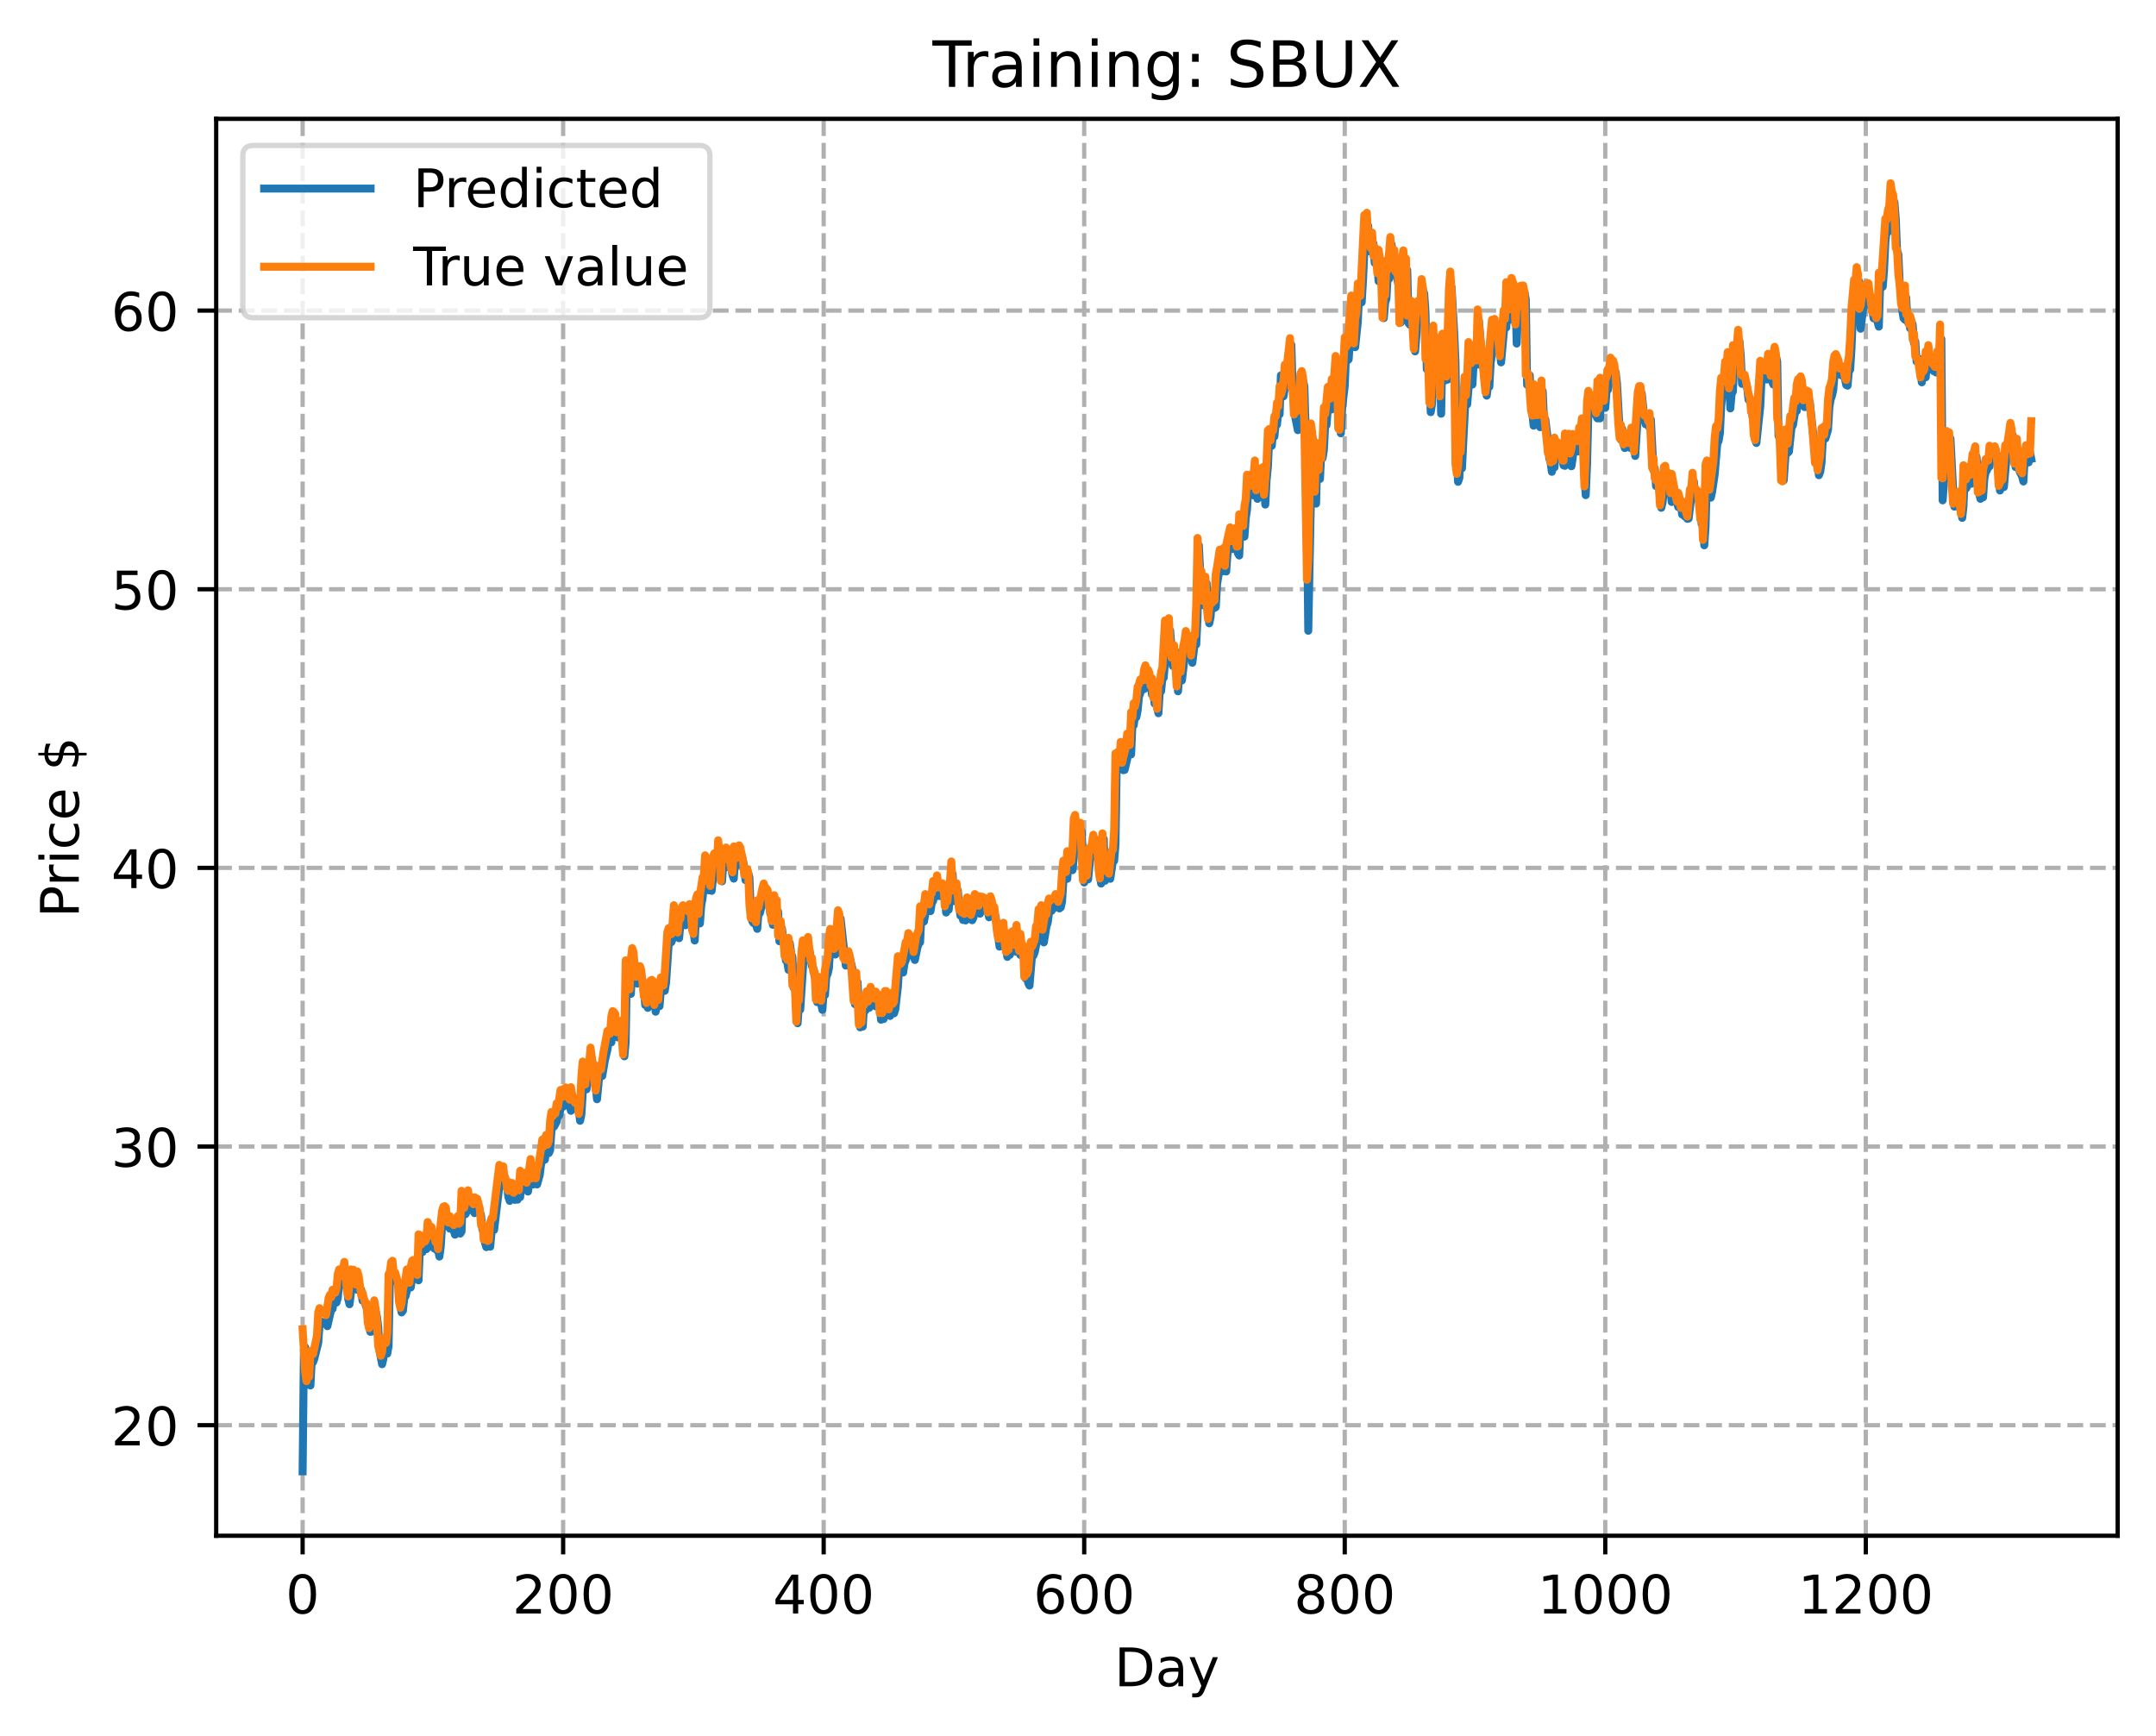 <?xml version="1.0" encoding="utf-8" standalone="no"?>
<!DOCTYPE svg PUBLIC "-//W3C//DTD SVG 1.1//EN"
  "http://www.w3.org/Graphics/SVG/1.1/DTD/svg11.dtd">
<!-- Created with matplotlib (https://matplotlib.org/) -->
<svg height="325.986pt" version="1.1" viewBox="0 0 404.923 325.986" width="404.923pt" xmlns="http://www.w3.org/2000/svg" xmlns:xlink="http://www.w3.org/1999/xlink">
 <defs>
  <style type="text/css">
*{stroke-linecap:butt;stroke-linejoin:round;}
  </style>
 </defs>
 <g id="figure_1">
  <g id="patch_1">
   <path d="M 0 325.986 
L 404.923 325.986 
L 404.923 0 
L 0 0 
z
" style="fill:#ffffff;"/>
  </g>
  <g id="axes_1">
   <g id="patch_2">
    <path d="M 40.603 288.43 
L 397.723 288.43 
L 397.723 22.318 
L 40.603 22.318 
z
" style="fill:#ffffff;"/>
   </g>
   <g id="matplotlib.axis_1">
    <g id="xtick_1">
     <g id="line2d_1">
      <path clip-path="url(#p656370a8f4)" d="M 56.836 288.43 
L 56.836 22.318 
" style="fill:none;stroke:#b0b0b0;stroke-dasharray:2.96,1.28;stroke-dashoffset:0;stroke-width:0.8;"/>
     </g>
     <g id="line2d_2">
      <defs>
       <path d="M 0 0 
L 0 3.5 
" id="m35063c8ba2" style="stroke:#000000;stroke-width:0.8;"/>
      </defs>
      <g>
       <use style="stroke:#000000;stroke-width:0.8;" x="56.836" xlink:href="#m35063c8ba2" y="288.43"/>
      </g>
     </g>
     <g id="text_1">
      <!-- 0 -->
      <defs>
       <path d="M 31.781 66.406 
Q 24.172 66.406 20.328 58.906 
Q 16.5 51.422 16.5 36.375 
Q 16.5 21.391 20.328 13.891 
Q 24.172 6.391 31.781 6.391 
Q 39.453 6.391 43.281 13.891 
Q 47.125 21.391 47.125 36.375 
Q 47.125 51.422 43.281 58.906 
Q 39.453 66.406 31.781 66.406 
z
M 31.781 74.219 
Q 44.047 74.219 50.516 64.516 
Q 56.984 54.828 56.984 36.375 
Q 56.984 17.969 50.516 8.266 
Q 44.047 -1.422 31.781 -1.422 
Q 19.531 -1.422 13.062 8.266 
Q 6.594 17.969 6.594 36.375 
Q 6.594 54.828 13.062 64.516 
Q 19.531 74.219 31.781 74.219 
z
" id="DejaVuSans-48"/>
      </defs>
      <g transform="translate(53.655 303.029)scale(0.1 -0.1)">
       <use xlink:href="#DejaVuSans-48"/>
      </g>
     </g>
    </g>
    <g id="xtick_2">
     <g id="line2d_3">
      <path clip-path="url(#p656370a8f4)" d="M 105.766 288.43 
L 105.766 22.318 
" style="fill:none;stroke:#b0b0b0;stroke-dasharray:2.96,1.28;stroke-dashoffset:0;stroke-width:0.8;"/>
     </g>
     <g id="line2d_4">
      <g>
       <use style="stroke:#000000;stroke-width:0.8;" x="105.766" xlink:href="#m35063c8ba2" y="288.43"/>
      </g>
     </g>
     <g id="text_2">
      <!-- 200 -->
      <defs>
       <path d="M 19.188 8.297 
L 53.609 8.297 
L 53.609 0 
L 7.328 0 
L 7.328 8.297 
Q 12.938 14.109 22.625 23.891 
Q 32.328 33.688 34.812 36.531 
Q 39.547 41.844 41.422 45.531 
Q 43.312 49.219 43.312 52.781 
Q 43.312 58.594 39.234 62.25 
Q 35.156 65.922 28.609 65.922 
Q 23.969 65.922 18.812 64.312 
Q 13.672 62.703 7.812 59.422 
L 7.812 69.391 
Q 13.766 71.781 18.938 73 
Q 24.125 74.219 28.422 74.219 
Q 39.75 74.219 46.484 68.547 
Q 53.219 62.891 53.219 53.422 
Q 53.219 48.922 51.531 44.891 
Q 49.859 40.875 45.406 35.406 
Q 44.188 33.984 37.641 27.219 
Q 31.109 20.453 19.188 8.297 
z
" id="DejaVuSans-50"/>
      </defs>
      <g transform="translate(96.223 303.029)scale(0.1 -0.1)">
       <use xlink:href="#DejaVuSans-50"/>
       <use x="63.623" xlink:href="#DejaVuSans-48"/>
       <use x="127.246" xlink:href="#DejaVuSans-48"/>
      </g>
     </g>
    </g>
    <g id="xtick_3">
     <g id="line2d_5">
      <path clip-path="url(#p656370a8f4)" d="M 154.697 288.43 
L 154.697 22.318 
" style="fill:none;stroke:#b0b0b0;stroke-dasharray:2.96,1.28;stroke-dashoffset:0;stroke-width:0.8;"/>
     </g>
     <g id="line2d_6">
      <g>
       <use style="stroke:#000000;stroke-width:0.8;" x="154.697" xlink:href="#m35063c8ba2" y="288.43"/>
      </g>
     </g>
     <g id="text_3">
      <!-- 400 -->
      <defs>
       <path d="M 37.797 64.312 
L 12.891 25.391 
L 37.797 25.391 
z
M 35.203 72.906 
L 47.609 72.906 
L 47.609 25.391 
L 58.016 25.391 
L 58.016 17.188 
L 47.609 17.188 
L 47.609 0 
L 37.797 0 
L 37.797 17.188 
L 4.891 17.188 
L 4.891 26.703 
z
" id="DejaVuSans-52"/>
      </defs>
      <g transform="translate(145.153 303.029)scale(0.1 -0.1)">
       <use xlink:href="#DejaVuSans-52"/>
       <use x="63.623" xlink:href="#DejaVuSans-48"/>
       <use x="127.246" xlink:href="#DejaVuSans-48"/>
      </g>
     </g>
    </g>
    <g id="xtick_4">
     <g id="line2d_7">
      <path clip-path="url(#p656370a8f4)" d="M 203.628 288.43 
L 203.628 22.318 
" style="fill:none;stroke:#b0b0b0;stroke-dasharray:2.96,1.28;stroke-dashoffset:0;stroke-width:0.8;"/>
     </g>
     <g id="line2d_8">
      <g>
       <use style="stroke:#000000;stroke-width:0.8;" x="203.628" xlink:href="#m35063c8ba2" y="288.43"/>
      </g>
     </g>
     <g id="text_4">
      <!-- 600 -->
      <defs>
       <path d="M 33.016 40.375 
Q 26.375 40.375 22.484 35.828 
Q 18.609 31.297 18.609 23.391 
Q 18.609 15.531 22.484 10.953 
Q 26.375 6.391 33.016 6.391 
Q 39.656 6.391 43.531 10.953 
Q 47.406 15.531 47.406 23.391 
Q 47.406 31.297 43.531 35.828 
Q 39.656 40.375 33.016 40.375 
z
M 52.594 71.297 
L 52.594 62.312 
Q 48.875 64.062 45.094 64.984 
Q 41.312 65.922 37.594 65.922 
Q 27.828 65.922 22.672 59.328 
Q 17.531 52.734 16.797 39.406 
Q 19.672 43.656 24.016 45.922 
Q 28.375 48.188 33.594 48.188 
Q 44.578 48.188 50.953 41.516 
Q 57.328 34.859 57.328 23.391 
Q 57.328 12.156 50.688 5.359 
Q 44.047 -1.422 33.016 -1.422 
Q 20.359 -1.422 13.672 8.266 
Q 6.984 17.969 6.984 36.375 
Q 6.984 53.656 15.188 63.938 
Q 23.391 74.219 37.203 74.219 
Q 40.922 74.219 44.703 73.484 
Q 48.484 72.75 52.594 71.297 
z
" id="DejaVuSans-54"/>
      </defs>
      <g transform="translate(194.084 303.029)scale(0.1 -0.1)">
       <use xlink:href="#DejaVuSans-54"/>
       <use x="63.623" xlink:href="#DejaVuSans-48"/>
       <use x="127.246" xlink:href="#DejaVuSans-48"/>
      </g>
     </g>
    </g>
    <g id="xtick_5">
     <g id="line2d_9">
      <path clip-path="url(#p656370a8f4)" d="M 252.558 288.43 
L 252.558 22.318 
" style="fill:none;stroke:#b0b0b0;stroke-dasharray:2.96,1.28;stroke-dashoffset:0;stroke-width:0.8;"/>
     </g>
     <g id="line2d_10">
      <g>
       <use style="stroke:#000000;stroke-width:0.8;" x="252.558" xlink:href="#m35063c8ba2" y="288.43"/>
      </g>
     </g>
     <g id="text_5">
      <!-- 800 -->
      <defs>
       <path d="M 31.781 34.625 
Q 24.75 34.625 20.719 30.859 
Q 16.703 27.094 16.703 20.516 
Q 16.703 13.922 20.719 10.156 
Q 24.75 6.391 31.781 6.391 
Q 38.812 6.391 42.859 10.172 
Q 46.922 13.969 46.922 20.516 
Q 46.922 27.094 42.891 30.859 
Q 38.875 34.625 31.781 34.625 
z
M 21.922 38.812 
Q 15.578 40.375 12.031 44.719 
Q 8.5 49.078 8.5 55.328 
Q 8.5 64.062 14.719 69.141 
Q 20.953 74.219 31.781 74.219 
Q 42.672 74.219 48.875 69.141 
Q 55.078 64.062 55.078 55.328 
Q 55.078 49.078 51.531 44.719 
Q 48 40.375 41.703 38.812 
Q 48.828 37.156 52.797 32.312 
Q 56.781 27.484 56.781 20.516 
Q 56.781 9.906 50.312 4.234 
Q 43.844 -1.422 31.781 -1.422 
Q 19.734 -1.422 13.25 4.234 
Q 6.781 9.906 6.781 20.516 
Q 6.781 27.484 10.781 32.312 
Q 14.797 37.156 21.922 38.812 
z
M 18.312 54.391 
Q 18.312 48.734 21.844 45.562 
Q 25.391 42.391 31.781 42.391 
Q 38.141 42.391 41.719 45.562 
Q 45.312 48.734 45.312 54.391 
Q 45.312 60.062 41.719 63.234 
Q 38.141 66.406 31.781 66.406 
Q 25.391 66.406 21.844 63.234 
Q 18.312 60.062 18.312 54.391 
z
" id="DejaVuSans-56"/>
      </defs>
      <g transform="translate(243.015 303.029)scale(0.1 -0.1)">
       <use xlink:href="#DejaVuSans-56"/>
       <use x="63.623" xlink:href="#DejaVuSans-48"/>
       <use x="127.246" xlink:href="#DejaVuSans-48"/>
      </g>
     </g>
    </g>
    <g id="xtick_6">
     <g id="line2d_11">
      <path clip-path="url(#p656370a8f4)" d="M 301.489 288.43 
L 301.489 22.318 
" style="fill:none;stroke:#b0b0b0;stroke-dasharray:2.96,1.28;stroke-dashoffset:0;stroke-width:0.8;"/>
     </g>
     <g id="line2d_12">
      <g>
       <use style="stroke:#000000;stroke-width:0.8;" x="301.489" xlink:href="#m35063c8ba2" y="288.43"/>
      </g>
     </g>
     <g id="text_6">
      <!-- 1000 -->
      <defs>
       <path d="M 12.406 8.297 
L 28.516 8.297 
L 28.516 63.922 
L 10.984 60.406 
L 10.984 69.391 
L 28.422 72.906 
L 38.281 72.906 
L 38.281 8.297 
L 54.391 8.297 
L 54.391 0 
L 12.406 0 
z
" id="DejaVuSans-49"/>
      </defs>
      <g transform="translate(288.764 303.029)scale(0.1 -0.1)">
       <use xlink:href="#DejaVuSans-49"/>
       <use x="63.623" xlink:href="#DejaVuSans-48"/>
       <use x="127.246" xlink:href="#DejaVuSans-48"/>
       <use x="190.869" xlink:href="#DejaVuSans-48"/>
      </g>
     </g>
    </g>
    <g id="xtick_7">
     <g id="line2d_13">
      <path clip-path="url(#p656370a8f4)" d="M 350.419 288.43 
L 350.419 22.318 
" style="fill:none;stroke:#b0b0b0;stroke-dasharray:2.96,1.28;stroke-dashoffset:0;stroke-width:0.8;"/>
     </g>
     <g id="line2d_14">
      <g>
       <use style="stroke:#000000;stroke-width:0.8;" x="350.419" xlink:href="#m35063c8ba2" y="288.43"/>
      </g>
     </g>
     <g id="text_7">
      <!-- 1200 -->
      <g transform="translate(337.694 303.029)scale(0.1 -0.1)">
       <use xlink:href="#DejaVuSans-49"/>
       <use x="63.623" xlink:href="#DejaVuSans-50"/>
       <use x="127.246" xlink:href="#DejaVuSans-48"/>
       <use x="190.869" xlink:href="#DejaVuSans-48"/>
      </g>
     </g>
    </g>
    <g id="text_8">
     <!-- Day -->
     <defs>
      <path d="M 19.672 64.797 
L 19.672 8.109 
L 31.594 8.109 
Q 46.688 8.109 53.688 14.938 
Q 60.688 21.781 60.688 36.531 
Q 60.688 51.172 53.688 57.984 
Q 46.688 64.797 31.594 64.797 
z
M 9.812 72.906 
L 30.078 72.906 
Q 51.266 72.906 61.172 64.094 
Q 71.094 55.281 71.094 36.531 
Q 71.094 17.672 61.125 8.828 
Q 51.172 0 30.078 0 
L 9.812 0 
z
" id="DejaVuSans-68"/>
      <path d="M 34.281 27.484 
Q 23.391 27.484 19.188 25 
Q 14.984 22.516 14.984 16.5 
Q 14.984 11.719 18.141 8.906 
Q 21.297 6.109 26.703 6.109 
Q 34.188 6.109 38.703 11.406 
Q 43.219 16.703 43.219 25.484 
L 43.219 27.484 
z
M 52.203 31.203 
L 52.203 0 
L 43.219 0 
L 43.219 8.297 
Q 40.141 3.328 35.547 0.953 
Q 30.953 -1.422 24.312 -1.422 
Q 15.922 -1.422 10.953 3.297 
Q 6 8.016 6 15.922 
Q 6 25.141 12.172 29.828 
Q 18.359 34.516 30.609 34.516 
L 43.219 34.516 
L 43.219 35.406 
Q 43.219 41.609 39.141 45 
Q 35.062 48.391 27.688 48.391 
Q 23 48.391 18.547 47.266 
Q 14.109 46.141 10.016 43.891 
L 10.016 52.203 
Q 14.938 54.109 19.578 55.047 
Q 24.219 56 28.609 56 
Q 40.484 56 46.344 49.844 
Q 52.203 43.703 52.203 31.203 
z
" id="DejaVuSans-97"/>
      <path d="M 32.172 -5.078 
Q 28.375 -14.844 24.75 -17.812 
Q 21.141 -20.797 15.094 -20.797 
L 7.906 -20.797 
L 7.906 -13.281 
L 13.188 -13.281 
Q 16.891 -13.281 18.938 -11.516 
Q 21 -9.766 23.484 -3.219 
L 25.094 0.875 
L 2.984 54.688 
L 12.5 54.688 
L 29.594 11.922 
L 46.688 54.688 
L 56.203 54.688 
z
" id="DejaVuSans-121"/>
     </defs>
     <g transform="translate(209.29 316.707)scale(0.1 -0.1)">
      <use xlink:href="#DejaVuSans-68"/>
      <use x="77.002" xlink:href="#DejaVuSans-97"/>
      <use x="138.281" xlink:href="#DejaVuSans-121"/>
     </g>
    </g>
   </g>
   <g id="matplotlib.axis_2">
    <g id="ytick_1">
     <g id="line2d_15">
      <path clip-path="url(#p656370a8f4)" d="M 40.603 267.666 
L 397.723 267.666 
" style="fill:none;stroke:#b0b0b0;stroke-dasharray:2.96,1.28;stroke-dashoffset:0;stroke-width:0.8;"/>
     </g>
     <g id="line2d_16">
      <defs>
       <path d="M 0 0 
L -3.5 0 
" id="m8e1f619370" style="stroke:#000000;stroke-width:0.8;"/>
      </defs>
      <g>
       <use style="stroke:#000000;stroke-width:0.8;" x="40.603" xlink:href="#m8e1f619370" y="267.666"/>
      </g>
     </g>
     <g id="text_9">
      <!-- 20 -->
      <g transform="translate(20.878 271.466)scale(0.1 -0.1)">
       <use xlink:href="#DejaVuSans-50"/>
       <use x="63.623" xlink:href="#DejaVuSans-48"/>
      </g>
     </g>
    </g>
    <g id="ytick_2">
     <g id="line2d_17">
      <path clip-path="url(#p656370a8f4)" d="M 40.603 215.332 
L 397.723 215.332 
" style="fill:none;stroke:#b0b0b0;stroke-dasharray:2.96,1.28;stroke-dashoffset:0;stroke-width:0.8;"/>
     </g>
     <g id="line2d_18">
      <g>
       <use style="stroke:#000000;stroke-width:0.8;" x="40.603" xlink:href="#m8e1f619370" y="215.332"/>
      </g>
     </g>
     <g id="text_10">
      <!-- 30 -->
      <defs>
       <path d="M 40.578 39.312 
Q 47.656 37.797 51.625 33 
Q 55.609 28.219 55.609 21.188 
Q 55.609 10.406 48.188 4.484 
Q 40.766 -1.422 27.094 -1.422 
Q 22.516 -1.422 17.656 -0.516 
Q 12.797 0.391 7.625 2.203 
L 7.625 11.719 
Q 11.719 9.328 16.594 8.109 
Q 21.484 6.891 26.812 6.891 
Q 36.078 6.891 40.938 10.547 
Q 45.797 14.203 45.797 21.188 
Q 45.797 27.641 41.281 31.266 
Q 36.766 34.906 28.719 34.906 
L 20.219 34.906 
L 20.219 43.016 
L 29.109 43.016 
Q 36.375 43.016 40.234 45.922 
Q 44.094 48.828 44.094 54.297 
Q 44.094 59.906 40.109 62.906 
Q 36.141 65.922 28.719 65.922 
Q 24.656 65.922 20.016 65.031 
Q 15.375 64.156 9.812 62.312 
L 9.812 71.094 
Q 15.438 72.656 20.344 73.438 
Q 25.25 74.219 29.594 74.219 
Q 40.828 74.219 47.359 69.109 
Q 53.906 64.016 53.906 55.328 
Q 53.906 49.266 50.438 45.094 
Q 46.969 40.922 40.578 39.312 
z
" id="DejaVuSans-51"/>
      </defs>
      <g transform="translate(20.878 219.132)scale(0.1 -0.1)">
       <use xlink:href="#DejaVuSans-51"/>
       <use x="63.623" xlink:href="#DejaVuSans-48"/>
      </g>
     </g>
    </g>
    <g id="ytick_3">
     <g id="line2d_19">
      <path clip-path="url(#p656370a8f4)" d="M 40.603 162.999 
L 397.723 162.999 
" style="fill:none;stroke:#b0b0b0;stroke-dasharray:2.96,1.28;stroke-dashoffset:0;stroke-width:0.8;"/>
     </g>
     <g id="line2d_20">
      <g>
       <use style="stroke:#000000;stroke-width:0.8;" x="40.603" xlink:href="#m8e1f619370" y="162.999"/>
      </g>
     </g>
     <g id="text_11">
      <!-- 40 -->
      <g transform="translate(20.878 166.798)scale(0.1 -0.1)">
       <use xlink:href="#DejaVuSans-52"/>
       <use x="63.623" xlink:href="#DejaVuSans-48"/>
      </g>
     </g>
    </g>
    <g id="ytick_4">
     <g id="line2d_21">
      <path clip-path="url(#p656370a8f4)" d="M 40.603 110.665 
L 397.723 110.665 
" style="fill:none;stroke:#b0b0b0;stroke-dasharray:2.96,1.28;stroke-dashoffset:0;stroke-width:0.8;"/>
     </g>
     <g id="line2d_22">
      <g>
       <use style="stroke:#000000;stroke-width:0.8;" x="40.603" xlink:href="#m8e1f619370" y="110.665"/>
      </g>
     </g>
     <g id="text_12">
      <!-- 50 -->
      <defs>
       <path d="M 10.797 72.906 
L 49.516 72.906 
L 49.516 64.594 
L 19.828 64.594 
L 19.828 46.734 
Q 21.969 47.469 24.109 47.828 
Q 26.266 48.188 28.422 48.188 
Q 40.625 48.188 47.75 41.5 
Q 54.891 34.812 54.891 23.391 
Q 54.891 11.625 47.562 5.094 
Q 40.234 -1.422 26.906 -1.422 
Q 22.312 -1.422 17.547 -0.641 
Q 12.797 0.141 7.719 1.703 
L 7.719 11.625 
Q 12.109 9.234 16.797 8.062 
Q 21.484 6.891 26.703 6.891 
Q 35.156 6.891 40.078 11.328 
Q 45.016 15.766 45.016 23.391 
Q 45.016 31 40.078 35.438 
Q 35.156 39.891 26.703 39.891 
Q 22.75 39.891 18.812 39.016 
Q 14.891 38.141 10.797 36.281 
z
" id="DejaVuSans-53"/>
      </defs>
      <g transform="translate(20.878 114.464)scale(0.1 -0.1)">
       <use xlink:href="#DejaVuSans-53"/>
       <use x="63.623" xlink:href="#DejaVuSans-48"/>
      </g>
     </g>
    </g>
    <g id="ytick_5">
     <g id="line2d_23">
      <path clip-path="url(#p656370a8f4)" d="M 40.603 58.331 
L 397.723 58.331 
" style="fill:none;stroke:#b0b0b0;stroke-dasharray:2.96,1.28;stroke-dashoffset:0;stroke-width:0.8;"/>
     </g>
     <g id="line2d_24">
      <g>
       <use style="stroke:#000000;stroke-width:0.8;" x="40.603" xlink:href="#m8e1f619370" y="58.331"/>
      </g>
     </g>
     <g id="text_13">
      <!-- 60 -->
      <g transform="translate(20.878 62.13)scale(0.1 -0.1)">
       <use xlink:href="#DejaVuSans-54"/>
       <use x="63.623" xlink:href="#DejaVuSans-48"/>
      </g>
     </g>
    </g>
    <g id="text_14">
     <!-- Price $ -->
     <defs>
      <path d="M 19.672 64.797 
L 19.672 37.406 
L 32.078 37.406 
Q 38.969 37.406 42.719 40.969 
Q 46.484 44.531 46.484 51.125 
Q 46.484 57.672 42.719 61.234 
Q 38.969 64.797 32.078 64.797 
z
M 9.812 72.906 
L 32.078 72.906 
Q 44.344 72.906 50.609 67.359 
Q 56.891 61.812 56.891 51.125 
Q 56.891 40.328 50.609 34.812 
Q 44.344 29.297 32.078 29.297 
L 19.672 29.297 
L 19.672 0 
L 9.812 0 
z
" id="DejaVuSans-80"/>
      <path d="M 41.109 46.297 
Q 39.594 47.172 37.812 47.578 
Q 36.031 48 33.891 48 
Q 26.266 48 22.188 43.047 
Q 18.109 38.094 18.109 28.812 
L 18.109 0 
L 9.078 0 
L 9.078 54.688 
L 18.109 54.688 
L 18.109 46.188 
Q 20.953 51.172 25.484 53.578 
Q 30.031 56 36.531 56 
Q 37.453 56 38.578 55.875 
Q 39.703 55.766 41.062 55.516 
z
" id="DejaVuSans-114"/>
      <path d="M 9.422 54.688 
L 18.406 54.688 
L 18.406 0 
L 9.422 0 
z
M 9.422 75.984 
L 18.406 75.984 
L 18.406 64.594 
L 9.422 64.594 
z
" id="DejaVuSans-105"/>
      <path d="M 48.781 52.594 
L 48.781 44.188 
Q 44.969 46.297 41.141 47.344 
Q 37.312 48.391 33.406 48.391 
Q 24.656 48.391 19.812 42.844 
Q 14.984 37.312 14.984 27.297 
Q 14.984 17.281 19.812 11.734 
Q 24.656 6.203 33.406 6.203 
Q 37.312 6.203 41.141 7.25 
Q 44.969 8.297 48.781 10.406 
L 48.781 2.094 
Q 45.016 0.344 40.984 -0.531 
Q 36.969 -1.422 32.422 -1.422 
Q 20.062 -1.422 12.781 6.344 
Q 5.516 14.109 5.516 27.297 
Q 5.516 40.672 12.859 48.328 
Q 20.219 56 33.016 56 
Q 37.156 56 41.109 55.141 
Q 45.062 54.297 48.781 52.594 
z
" id="DejaVuSans-99"/>
      <path d="M 56.203 29.594 
L 56.203 25.203 
L 14.891 25.203 
Q 15.484 15.922 20.484 11.062 
Q 25.484 6.203 34.422 6.203 
Q 39.594 6.203 44.453 7.469 
Q 49.312 8.734 54.109 11.281 
L 54.109 2.781 
Q 49.266 0.734 44.188 -0.344 
Q 39.109 -1.422 33.891 -1.422 
Q 20.797 -1.422 13.156 6.188 
Q 5.516 13.812 5.516 26.812 
Q 5.516 40.234 12.766 48.109 
Q 20.016 56 32.328 56 
Q 43.359 56 49.781 48.891 
Q 56.203 41.797 56.203 29.594 
z
M 47.219 32.234 
Q 47.125 39.594 43.094 43.984 
Q 39.062 48.391 32.422 48.391 
Q 24.906 48.391 20.391 44.141 
Q 15.875 39.891 15.188 32.172 
z
" id="DejaVuSans-101"/>
      <path id="DejaVuSans-32"/>
      <path d="M 33.797 -14.703 
L 28.906 -14.703 
L 28.859 0 
Q 23.734 0.094 18.609 1.188 
Q 13.484 2.297 8.297 4.5 
L 8.297 13.281 
Q 13.281 10.156 18.375 8.562 
Q 23.484 6.984 28.906 6.938 
L 28.906 29.203 
Q 18.109 30.953 13.203 35.156 
Q 8.297 39.359 8.297 46.688 
Q 8.297 54.641 13.625 59.219 
Q 18.953 63.812 28.906 64.5 
L 28.906 75.984 
L 33.797 75.984 
L 33.797 64.656 
Q 38.328 64.453 42.578 63.688 
Q 46.828 62.938 50.875 61.625 
L 50.875 53.078 
Q 46.828 55.125 42.547 56.25 
Q 38.281 57.375 33.797 57.562 
L 33.797 36.719 
Q 44.875 35.016 50.094 30.609 
Q 55.328 26.219 55.328 18.609 
Q 55.328 10.359 49.781 5.594 
Q 44.234 0.828 33.797 0.094 
z
M 28.906 37.594 
L 28.906 57.625 
Q 23.25 56.984 20.266 54.391 
Q 17.281 51.812 17.281 47.516 
Q 17.281 43.312 20.031 40.969 
Q 22.797 38.625 28.906 37.594 
z
M 33.797 28.219 
L 33.797 7.078 
Q 39.984 7.906 43.141 10.594 
Q 46.297 13.281 46.297 17.672 
Q 46.297 21.969 43.281 24.5 
Q 40.281 27.047 33.797 28.219 
z
" id="DejaVuSans-36"/>
     </defs>
     <g transform="translate(14.798 172.342)rotate(-90)scale(0.1 -0.1)">
      <use xlink:href="#DejaVuSans-80"/>
      <use x="58.553" xlink:href="#DejaVuSans-114"/>
      <use x="99.666" xlink:href="#DejaVuSans-105"/>
      <use x="127.449" xlink:href="#DejaVuSans-99"/>
      <use x="182.43" xlink:href="#DejaVuSans-101"/>
      <use x="243.953" xlink:href="#DejaVuSans-32"/>
      <use x="275.74" xlink:href="#DejaVuSans-36"/>
     </g>
    </g>
   </g>
   <g id="line2d_25">
    <path clip-path="url(#p656370a8f4)" d="M 56.836 276.334 
L 57.081 253.511 
L 57.325 253.065 
L 57.814 260.059 
L 58.059 258.045 
L 58.304 260.205 
L 58.548 255.412 
L 58.793 255.848 
L 59.038 255.163 
L 59.772 252.18 
L 60.016 248.737 
L 60.261 248.183 
L 60.75 248.397 
L 61.24 248.576 
L 61.484 249.073 
L 62.218 245.857 
L 62.463 245.829 
L 62.708 244.225 
L 62.952 244.312 
L 63.197 244.632 
L 63.441 243.743 
L 63.686 241.217 
L 63.931 240.61 
L 64.175 241.421 
L 64.42 241.047 
L 64.909 239.065 
L 65.399 243.968 
L 65.643 244.949 
L 66.133 241.036 
L 66.377 240.607 
L 66.622 240.494 
L 67.111 242.244 
L 67.356 240.728 
L 67.601 241.759 
L 67.845 242.292 
L 68.09 244.287 
L 68.335 244.121 
L 68.824 245.534 
L 69.069 246.127 
L 69.313 249.191 
L 69.558 250.131 
L 69.802 250.103 
L 70.047 249.922 
L 70.292 249.019 
L 70.536 246.196 
L 70.781 247.218 
L 71.026 249.188 
L 71.27 253.654 
L 71.76 256.217 
L 72.004 255.208 
L 72.249 252.364 
L 72.494 254.116 
L 72.738 254.229 
L 72.983 252.768 
L 73.228 239.841 
L 73.472 240.442 
L 73.717 238.848 
L 73.962 238.92 
L 74.206 240.642 
L 74.451 240.4 
L 74.696 240.89 
L 74.94 241.827 
L 75.185 245.221 
L 75.429 246.495 
L 75.674 246.176 
L 75.919 243.798 
L 76.163 243.463 
L 76.408 242.469 
L 76.653 240.582 
L 77.142 241.803 
L 77.631 238.288 
L 77.876 238.748 
L 78.121 238.469 
L 78.61 240.457 
L 78.855 234.245 
L 79.099 233.923 
L 79.344 235.159 
L 79.589 234.636 
L 79.833 233.579 
L 80.078 234.606 
L 80.323 234.259 
L 80.567 231.659 
L 80.812 231.836 
L 81.056 231.574 
L 81.301 231.999 
L 81.546 234.479 
L 81.79 233.88 
L 82.035 234.803 
L 82.28 234.661 
L 82.524 236.002 
L 82.769 234.193 
L 83.014 230.307 
L 83.503 228.453 
L 83.748 228.721 
L 83.992 228.767 
L 84.237 230.331 
L 84.482 230.756 
L 84.726 229.988 
L 84.971 230.379 
L 85.46 231.89 
L 85.95 230.609 
L 86.194 230.394 
L 86.439 231.681 
L 86.684 231.289 
L 86.928 224.595 
L 87.417 228.042 
L 87.907 227.134 
L 88.151 225.109 
L 88.396 227.241 
L 88.641 226.891 
L 89.13 227.843 
L 89.375 226.701 
L 89.619 226.885 
L 89.864 226.658 
L 90.353 228.331 
L 90.598 230.928 
L 90.843 231.181 
L 91.087 233.421 
L 91.332 234.225 
L 91.577 232.38 
L 91.821 234.108 
L 92.066 234.154 
L 92.311 231.458 
L 92.555 230.595 
L 92.8 230.994 
L 94.023 220.788 
L 94.268 220.777 
L 94.512 221.328 
L 94.757 220.904 
L 95.002 222.753 
L 95.246 222.94 
L 95.491 224.864 
L 95.736 225.546 
L 95.98 223.674 
L 96.225 224.663 
L 96.47 223.635 
L 96.714 225.35 
L 96.959 224.574 
L 97.204 225.309 
L 97.448 224.919 
L 97.693 224.83 
L 97.938 221.847 
L 98.182 222.59 
L 98.427 222.015 
L 98.672 223.457 
L 98.916 222.501 
L 99.161 223.787 
L 99.895 219.356 
L 100.139 222.455 
L 100.384 220.681 
L 100.629 221.861 
L 100.873 222.456 
L 101.363 220.718 
L 101.607 218.724 
L 101.852 217.892 
L 102.097 216.196 
L 102.341 217.796 
L 102.586 215.694 
L 102.831 215.033 
L 103.075 216.57 
L 103.32 216.03 
L 103.565 212.434 
L 103.809 210.962 
L 104.054 211.588 
L 104.543 210.679 
L 104.788 209.016 
L 105.032 209.5 
L 105.522 206.921 
L 105.766 207.856 
L 106.011 206.45 
L 106.256 206.732 
L 106.5 205.794 
L 106.745 205.815 
L 106.99 207.752 
L 107.234 208.623 
L 107.479 205.633 
L 107.724 207.536 
L 107.968 207.513 
L 108.213 208.287 
L 108.458 208.131 
L 108.702 208.527 
L 108.947 210.498 
L 109.192 209.338 
L 109.681 201.527 
L 110.17 204.583 
L 110.415 202.167 
L 110.66 202.076 
L 110.904 200.844 
L 111.149 198.817 
L 111.393 200.134 
L 111.638 202.902 
L 111.883 204.016 
L 112.127 206.453 
L 112.617 201.31 
L 113.106 202.097 
L 113.595 199.197 
L 114.085 197.124 
L 114.329 195.339 
L 114.574 195.197 
L 114.819 195.772 
L 115.063 192.996 
L 115.308 192.185 
L 115.553 191.96 
L 115.797 192.145 
L 116.042 194.839 
L 116.287 194.378 
L 116.531 193.673 
L 116.776 193.492 
L 117.265 198.392 
L 117.51 195.662 
L 117.754 181.068 
L 117.999 184.414 
L 118.244 185.16 
L 118.488 186.666 
L 118.733 181.733 
L 118.978 180.289 
L 119.222 180.988 
L 119.712 184.737 
L 119.956 182.898 
L 120.201 183.382 
L 120.446 183.569 
L 120.69 184.187 
L 120.935 185.683 
L 121.18 188.76 
L 121.424 188.457 
L 121.669 189.288 
L 121.914 188.771 
L 122.158 188.652 
L 122.403 186.007 
L 122.648 186.072 
L 122.892 186.018 
L 123.137 190.013 
L 123.626 187.677 
L 123.871 188.967 
L 124.115 185.884 
L 124.36 185.396 
L 124.605 185.169 
L 124.849 186.088 
L 125.094 184.555 
L 125.583 177.37 
L 125.828 176.554 
L 126.073 176.974 
L 126.317 176.395 
L 126.562 175.228 
L 126.807 172.446 
L 127.051 173.965 
L 127.296 174.169 
L 127.541 176.209 
L 127.785 173.6 
L 128.03 173.899 
L 128.275 172.186 
L 128.519 172.325 
L 128.764 173.766 
L 129.008 172.737 
L 129.253 172.872 
L 129.498 173.195 
L 129.742 172.003 
L 129.987 173.191 
L 130.476 176.641 
L 130.721 172.056 
L 130.966 170.667 
L 131.21 170.397 
L 131.455 173.436 
L 131.7 170.075 
L 131.944 168.711 
L 132.189 166.544 
L 132.434 166.415 
L 132.678 162.764 
L 133.168 167.223 
L 133.412 165.123 
L 133.657 167.312 
L 134.146 162.627 
L 134.391 164.01 
L 134.636 164.145 
L 134.88 163.502 
L 135.125 159.967 
L 135.369 161.245 
L 135.614 165.525 
L 135.859 161.582 
L 136.103 161.793 
L 136.348 162.869 
L 136.837 162.114 
L 137.082 161.703 
L 137.571 164.336 
L 137.816 165.017 
L 138.061 161.209 
L 138.305 161.164 
L 138.55 162.471 
L 138.795 161.067 
L 139.039 160.572 
L 139.284 160.576 
L 139.529 161.489 
L 139.773 163.033 
L 140.018 165.301 
L 140.263 164.995 
L 140.507 163.881 
L 140.752 164.808 
L 140.996 171.092 
L 141.241 172.906 
L 141.486 173.334 
L 141.73 173.43 
L 141.975 173.664 
L 142.22 174.452 
L 142.464 171.253 
L 142.709 171.491 
L 143.688 167.705 
L 144.177 168.174 
L 144.422 168.753 
L 144.666 171.602 
L 144.911 171.837 
L 145.156 173.69 
L 145.645 169.911 
L 145.89 171.5 
L 146.134 171.21 
L 146.379 176.778 
L 146.624 176.02 
L 146.868 174.412 
L 147.113 176.544 
L 147.357 177.481 
L 147.602 180.398 
L 147.847 180.527 
L 148.091 182.146 
L 148.336 177.162 
L 148.581 178.965 
L 148.825 179.773 
L 149.07 185.541 
L 149.315 185.067 
L 149.559 187.468 
L 149.804 192.176 
L 150.049 188.512 
L 150.293 189.616 
L 151.027 178.439 
L 151.517 180.082 
L 152.006 178.34 
L 152.495 181.467 
L 152.74 181.806 
L 152.984 183.379 
L 153.229 183.777 
L 153.474 188.211 
L 153.718 186.105 
L 153.963 185.319 
L 154.208 188.435 
L 154.452 189.661 
L 154.697 186.27 
L 154.942 186.869 
L 155.186 183.415 
L 155.431 182.933 
L 155.676 181.88 
L 155.92 178.17 
L 156.165 177.141 
L 156.41 178.779 
L 156.654 179.13 
L 156.899 179.275 
L 157.144 178.768 
L 157.388 175.082 
L 157.633 173.143 
L 157.878 172.52 
L 158.856 181.348 
L 159.101 180.927 
L 159.345 181.358 
L 159.59 179.8 
L 160.079 181.893 
L 160.569 188.596 
L 161.058 184.45 
L 161.547 192.947 
L 161.792 191.813 
L 162.037 192.803 
L 162.281 188.765 
L 162.526 189.792 
L 162.771 189.459 
L 163.015 187.945 
L 163.26 189.284 
L 163.749 186.299 
L 163.994 187.897 
L 164.483 189.007 
L 164.728 188.115 
L 164.972 188.701 
L 165.217 188.397 
L 165.462 191.513 
L 165.706 191.302 
L 165.951 191.393 
L 166.196 190.052 
L 166.44 187.862 
L 166.685 187.943 
L 166.93 189.993 
L 167.174 190.81 
L 167.419 188.74 
L 167.664 188.572 
L 167.908 190.319 
L 168.153 189.551 
L 168.642 185.242 
L 168.887 181.392 
L 169.132 182.591 
L 169.376 182.511 
L 169.621 182.655 
L 169.866 180.962 
L 170.6 179.039 
L 170.844 177.138 
L 171.089 177.447 
L 171.823 180.296 
L 172.312 177.909 
L 172.557 177.199 
L 172.801 176.974 
L 173.046 172.079 
L 173.291 173.207 
L 173.535 173.073 
L 174.025 170.316 
L 174.269 170.225 
L 174.514 169.885 
L 174.759 171.12 
L 175.003 169.575 
L 175.248 169.223 
L 175.493 167.421 
L 175.737 168.298 
L 175.982 168.306 
L 176.227 166.695 
L 176.471 168.274 
L 176.716 168.324 
L 176.96 168.056 
L 177.205 167.44 
L 177.45 167.807 
L 177.694 171.386 
L 177.939 169.954 
L 178.184 170.844 
L 178.428 167.797 
L 178.673 167.238 
L 178.918 164.153 
L 179.162 169.25 
L 179.407 168.908 
L 179.896 167.234 
L 180.141 170.335 
L 180.386 171.983 
L 180.63 170.963 
L 180.875 172.787 
L 181.12 172.347 
L 181.364 172.87 
L 181.854 170.075 
L 182.098 170.298 
L 182.343 171.171 
L 182.588 172.831 
L 182.832 172.338 
L 183.077 170.466 
L 183.321 169.605 
L 183.566 169.927 
L 184.055 171.601 
L 184.3 169.906 
L 184.789 169.799 
L 185.034 170.281 
L 185.279 170.276 
L 185.768 172.281 
L 186.013 171.915 
L 186.257 170.338 
L 186.991 172.157 
L 187.725 177.787 
L 187.97 177.484 
L 188.215 176.44 
L 188.459 175.982 
L 188.704 175.182 
L 188.948 178.371 
L 189.193 179.717 
L 189.438 176.918 
L 189.682 179.325 
L 189.927 177.474 
L 190.172 177.523 
L 190.416 176.64 
L 190.661 178.253 
L 190.906 178.767 
L 191.15 175.634 
L 191.395 176.745 
L 191.64 179.354 
L 191.884 177.317 
L 192.129 178.606 
L 192.374 178.387 
L 192.618 183.752 
L 192.863 182.754 
L 193.108 184.632 
L 193.352 185.103 
L 193.842 179.272 
L 194.086 179.476 
L 194.331 178.834 
L 195.065 175.197 
L 195.309 172.795 
L 195.554 173.485 
L 195.799 172.268 
L 196.043 176.997 
L 196.533 173.994 
L 196.777 173.267 
L 197.022 171.381 
L 197.267 170.548 
L 197.511 171.064 
L 197.756 170.553 
L 198.001 170.533 
L 198.49 169.582 
L 198.979 170.609 
L 199.224 170.425 
L 199.469 169.333 
L 199.713 165.416 
L 199.958 163.759 
L 200.203 164.114 
L 200.447 165.052 
L 200.692 161.382 
L 201.181 163.363 
L 201.426 163.43 
L 201.67 161.082 
L 201.915 155.432 
L 202.16 155.113 
L 202.404 157.521 
L 202.649 157.24 
L 202.894 156.222 
L 203.138 156.104 
L 203.628 165.748 
L 203.872 163.936 
L 204.117 163.885 
L 204.362 165.157 
L 204.851 160.231 
L 205.096 160.975 
L 205.585 158.663 
L 205.83 159.633 
L 206.074 158.429 
L 206.319 159.899 
L 206.563 164.576 
L 206.808 165.944 
L 207.297 157.579 
L 207.542 165.423 
L 208.031 161.47 
L 208.521 165.048 
L 209.01 161.721 
L 209.255 161.659 
L 209.499 158.591 
L 209.744 142.879 
L 209.989 143.84 
L 210.233 143.36 
L 210.478 144.024 
L 210.723 141.131 
L 210.967 144.651 
L 211.212 144.604 
L 211.701 142.558 
L 211.946 140.096 
L 212.191 141.322 
L 212.435 141.691 
L 212.68 136.105 
L 212.924 136.221 
L 213.169 134.305 
L 213.414 134.706 
L 213.658 133.465 
L 213.903 130.911 
L 214.392 129.479 
L 214.637 129.239 
L 214.882 129.417 
L 215.126 127.62 
L 215.371 126.726 
L 215.616 128.845 
L 215.86 127.489 
L 216.105 128.303 
L 216.35 130.437 
L 216.594 128.972 
L 216.839 132.131 
L 217.084 130.478 
L 217.328 132.89 
L 217.573 133.953 
L 217.818 129.724 
L 218.062 129.849 
L 218.307 127.509 
L 218.551 127.29 
L 218.796 124.507 
L 219.041 118.552 
L 219.285 118.583 
L 219.53 118.864 
L 219.775 118.417 
L 220.264 125.076 
L 220.509 124.868 
L 220.753 122.329 
L 221.243 129.835 
L 221.487 126.922 
L 221.732 127.118 
L 221.977 127.804 
L 222.711 121.577 
L 222.955 119.462 
L 223.2 120.808 
L 223.445 120.717 
L 223.689 120.991 
L 223.934 124.477 
L 224.423 120.556 
L 224.668 121.037 
L 224.912 115.96 
L 225.157 102.43 
L 225.402 107.225 
L 225.646 109.351 
L 225.891 109.392 
L 226.136 113.726 
L 226.38 110.497 
L 226.625 109.551 
L 226.87 115.294 
L 227.114 117.066 
L 227.359 115.926 
L 227.604 112.559 
L 227.848 114.184 
L 228.093 114.186 
L 228.338 114.014 
L 228.582 109.703 
L 229.316 105.152 
L 229.561 107.319 
L 230.05 104.699 
L 230.295 107.327 
L 230.539 104.006 
L 230.784 102.835 
L 231.029 102.255 
L 231.273 101.085 
L 231.518 103.114 
L 231.763 101.113 
L 232.007 103.013 
L 232.252 101.359 
L 232.497 103.922 
L 232.741 104.331 
L 232.986 98.657 
L 233.231 99.129 
L 233.475 98.85 
L 233.72 100.787 
L 233.965 97.332 
L 234.209 95.71 
L 234.454 91.281 
L 234.699 91.776 
L 234.943 91.016 
L 235.188 90.861 
L 235.433 93.037 
L 235.922 87.809 
L 236.167 93.694 
L 236.656 91.38 
L 236.9 89.62 
L 237.145 90.665 
L 237.39 90.594 
L 237.634 94.762 
L 237.879 90.16 
L 238.124 87.724 
L 238.368 82.369 
L 238.613 82.112 
L 238.858 83.726 
L 239.102 81.077 
L 239.347 81.987 
L 239.592 79.486 
L 239.836 79.752 
L 240.081 77.248 
L 240.326 77.8 
L 240.57 70.503 
L 240.815 74.18 
L 241.06 74.431 
L 241.549 71.168 
L 241.794 70.802 
L 242.283 66.863 
L 242.527 64.758 
L 242.772 72.79 
L 243.017 74.03 
L 243.261 78.319 
L 243.751 80.793 
L 243.995 76.832 
L 244.24 75.632 
L 244.485 72.888 
L 244.729 71.425 
L 244.974 72.576 
L 245.219 80.724 
L 245.463 95.592 
L 245.708 118.468 
L 246.442 81.775 
L 246.687 83.369 
L 246.931 87.32 
L 247.176 94.585 
L 247.421 85.39 
L 247.665 86.729 
L 247.91 89.949 
L 248.155 84.7 
L 248.399 86.038 
L 248.644 84.489 
L 248.888 79.711 
L 249.133 79.852 
L 249.378 76.739 
L 249.867 74.063 
L 250.112 76.891 
L 250.356 72.971 
L 250.601 75.777 
L 251.09 70.019 
L 251.335 70.229 
L 251.58 79.558 
L 251.824 81.377 
L 252.069 76.628 
L 252.558 72.489 
L 252.803 66.44 
L 253.048 67.725 
L 253.292 67.493 
L 254.026 57.405 
L 254.271 59.035 
L 254.515 65.207 
L 255.005 60.504 
L 255.249 55.498 
L 255.494 55.545 
L 255.739 56.793 
L 255.983 52.802 
L 256.473 42.09 
L 256.717 46.13 
L 256.962 42.422 
L 257.207 47.217 
L 257.451 44.708 
L 257.696 46.421 
L 257.941 45.712 
L 258.185 49.372 
L 258.43 47.684 
L 258.675 49.71 
L 258.919 52.822 
L 259.164 49.045 
L 259.409 49.408 
L 259.898 59.754 
L 260.143 56.826 
L 260.387 56.093 
L 260.632 51.428 
L 260.876 52.393 
L 261.366 45.921 
L 261.61 50.576 
L 261.855 48.621 
L 262.1 48.45 
L 262.344 51.992 
L 262.589 53.212 
L 262.834 53.119 
L 263.078 60.57 
L 263.323 51.587 
L 263.568 50.857 
L 263.812 49.777 
L 264.057 54.006 
L 264.302 50.744 
L 264.546 60.706 
L 264.791 60.996 
L 265.036 58.744 
L 265.28 57.886 
L 265.525 60.968 
L 265.77 65.993 
L 266.259 60.066 
L 266.503 58.214 
L 266.748 58.209 
L 266.993 59.324 
L 267.237 54.461 
L 267.482 55.124 
L 267.727 58.756 
L 267.971 69.346 
L 268.216 66.9 
L 268.461 70.165 
L 268.705 77.405 
L 268.95 75.855 
L 269.195 70.961 
L 269.439 63.207 
L 269.684 69.685 
L 269.929 66.52 
L 270.173 73.052 
L 270.418 67.5 
L 270.663 77.703 
L 270.907 65.548 
L 271.152 67.267 
L 271.397 71.455 
L 271.641 67.172 
L 271.886 71.294 
L 272.375 56.502 
L 272.62 53.924 
L 273.109 62.301 
L 273.354 67.937 
L 273.598 84.918 
L 273.843 90.489 
L 274.088 89.737 
L 274.332 83.613 
L 274.577 87.951 
L 275.066 78.153 
L 275.311 73.178 
L 275.556 75.954 
L 275.8 72.963 
L 276.045 65.718 
L 276.29 68.339 
L 276.534 72.226 
L 276.779 67.869 
L 277.024 68.472 
L 277.268 68.333 
L 277.513 68.48 
L 277.758 60.23 
L 278.247 66.194 
L 278.491 67.027 
L 278.736 70.565 
L 279.225 74.306 
L 279.47 72.374 
L 279.715 72.642 
L 279.959 68.177 
L 280.204 66.58 
L 280.449 63.582 
L 280.693 62.911 
L 280.938 61.174 
L 281.183 63.795 
L 281.427 63.619 
L 281.917 68.058 
L 282.651 60.073 
L 282.895 61.513 
L 283.14 55.963 
L 283.629 60.069 
L 284.118 54.425 
L 284.608 54.545 
L 284.852 64.521 
L 285.097 58.443 
L 285.342 58.91 
L 285.831 55.627 
L 286.076 55.5 
L 286.32 54.872 
L 286.565 56.249 
L 286.81 72.277 
L 287.054 71.567 
L 287.299 70.485 
L 287.544 75.103 
L 288.033 79.948 
L 288.278 74.779 
L 288.522 79.719 
L 288.767 79.236 
L 289.012 79.346 
L 289.256 80.228 
L 289.501 77.7 
L 289.746 73.475 
L 289.99 79.227 
L 290.235 78.768 
L 290.724 82.705 
L 290.969 86.086 
L 291.213 86.81 
L 291.458 88.611 
L 291.703 87.08 
L 291.947 87.784 
L 292.192 84.115 
L 292.437 85.613 
L 292.681 84.254 
L 292.926 84.635 
L 293.171 85.662 
L 293.415 86.114 
L 293.66 87.401 
L 293.905 87.489 
L 294.149 83.303 
L 294.639 84.763 
L 294.883 83.727 
L 295.128 87.568 
L 295.373 86.032 
L 295.617 83.571 
L 295.862 83.949 
L 296.106 84.733 
L 296.351 84.801 
L 296.84 81.337 
L 297.085 82.533 
L 297.33 79.949 
L 297.574 89.04 
L 297.819 92.994 
L 298.064 87.237 
L 298.308 77.563 
L 298.553 76.042 
L 298.798 76.215 
L 299.042 77.084 
L 299.287 77.304 
L 299.532 76.711 
L 299.776 78.087 
L 300.021 78.579 
L 300.266 73.527 
L 300.51 78.574 
L 300.755 72.713 
L 301 73.668 
L 301.489 76.605 
L 301.734 73.317 
L 301.978 73.216 
L 302.223 71.924 
L 302.467 71.672 
L 302.712 68.341 
L 302.957 70.692 
L 303.201 69.501 
L 303.446 69.901 
L 303.691 72.012 
L 304.18 80.673 
L 304.425 82.581 
L 304.669 80.556 
L 304.914 83.45 
L 305.159 84.148 
L 305.403 82.8 
L 305.648 82.964 
L 306.137 84.106 
L 306.382 84.145 
L 306.627 81.629 
L 306.871 82.893 
L 307.116 85.633 
L 307.85 74.084 
L 308.094 74.167 
L 308.339 73.888 
L 308.828 78.509 
L 309.073 79.696 
L 309.318 79.474 
L 309.562 79.45 
L 309.807 80.375 
L 310.052 78.808 
L 310.541 88.304 
L 310.786 87.991 
L 311.03 91.291 
L 311.275 90.996 
L 311.52 90.9 
L 311.764 92.681 
L 312.009 95.37 
L 312.254 94.336 
L 312.743 89.46 
L 312.988 89.85 
L 313.232 91.371 
L 313.477 90.782 
L 313.722 91.894 
L 313.966 94.28 
L 314.211 90.8 
L 315.189 95.234 
L 315.434 93.986 
L 315.679 94.575 
L 315.923 96.625 
L 316.168 95.637 
L 316.413 96.983 
L 316.657 95.945 
L 316.902 97.445 
L 317.147 97.391 
L 317.636 93.407 
L 317.881 93.8 
L 318.125 90.417 
L 318.37 92.947 
L 318.615 93.174 
L 318.859 93.738 
L 319.104 93.989 
L 319.349 95.508 
L 319.593 98.457 
L 319.838 96.551 
L 320.082 102.417 
L 320.327 98.801 
L 320.572 89.562 
L 320.816 89.15 
L 321.306 93.471 
L 321.55 92.401 
L 322.04 89.082 
L 322.529 83.24 
L 322.774 82.833 
L 323.018 81.367 
L 323.263 76.258 
L 323.508 73.86 
L 323.752 73.839 
L 323.997 73.578 
L 324.242 70.363 
L 324.486 70.861 
L 324.731 69.522 
L 324.976 76.705 
L 325.22 73.962 
L 325.465 73.538 
L 325.71 67.426 
L 325.954 67.085 
L 326.199 66.47 
L 326.443 66.934 
L 326.688 64.065 
L 326.933 66.791 
L 327.177 72.094 
L 327.422 71.607 
L 327.667 71.972 
L 327.911 71.807 
L 328.156 72.98 
L 328.401 75.097 
L 328.645 75.212 
L 328.89 75.706 
L 329.135 78.279 
L 329.379 78.772 
L 329.624 82.391 
L 329.869 83.198 
L 330.603 76.266 
L 330.847 70.804 
L 331.092 71.422 
L 331.337 70.76 
L 331.581 70.69 
L 331.826 71.271 
L 332.07 71.172 
L 332.315 68.176 
L 332.56 70.986 
L 333.049 72.214 
L 333.294 68.53 
L 333.538 66.815 
L 333.783 67.91 
L 334.028 81.891 
L 334.272 81.719 
L 334.517 84.567 
L 334.762 89.753 
L 335.006 90.215 
L 335.496 83.091 
L 335.74 85.054 
L 335.985 84.819 
L 336.474 80.218 
L 336.719 79.904 
L 337.208 77 
L 337.453 77.196 
L 337.698 74.264 
L 337.942 72.755 
L 338.187 72.629 
L 338.431 72.361 
L 338.676 73.265 
L 338.921 76.454 
L 339.165 76.433 
L 339.41 74.336 
L 339.655 75.085 
L 339.899 75.466 
L 341.123 87.088 
L 341.367 87.234 
L 341.612 89.247 
L 341.857 88.6 
L 342.101 86.942 
L 342.346 82.394 
L 342.591 82.198 
L 342.835 82.361 
L 343.325 80.719 
L 343.569 76.516 
L 343.814 75.032 
L 344.058 74.355 
L 344.303 73.267 
L 344.548 70.318 
L 344.792 68.773 
L 345.037 68.85 
L 345.282 69.151 
L 345.526 68.818 
L 345.771 70.466 
L 346.26 70.604 
L 346.505 71.16 
L 346.75 72.311 
L 346.994 72.43 
L 347.239 69.729 
L 347.484 69.418 
L 347.728 65.502 
L 347.973 59.754 
L 348.462 54.132 
L 348.707 56.1 
L 348.952 52.539 
L 349.196 52.88 
L 349.441 61.738 
L 349.93 57.949 
L 350.175 57.461 
L 350.664 55.593 
L 350.909 55.236 
L 351.153 55.39 
L 351.887 59.782 
L 352.132 57.144 
L 352.621 60.418 
L 352.866 61.346 
L 353.111 53.457 
L 353.355 53.999 
L 353.6 53.848 
L 353.845 50.758 
L 354.089 45.513 
L 354.334 43.225 
L 354.579 43.563 
L 355.068 41.011 
L 355.313 36.865 
L 355.802 38.023 
L 356.046 41.122 
L 356.291 47.019 
L 356.536 47.759 
L 356.78 53.02 
L 357.025 54.926 
L 357.27 58.293 
L 357.514 59.77 
L 357.759 60.034 
L 358.004 55.891 
L 358.248 60.445 
L 358.493 59.909 
L 358.738 61.649 
L 358.982 60.299 
L 359.227 60.987 
L 359.472 64.447 
L 359.716 64.153 
L 359.961 67.895 
L 360.206 67.495 
L 360.45 67.411 
L 360.94 71.808 
L 361.184 69.865 
L 361.429 70.633 
L 361.674 70.86 
L 361.918 67.56 
L 362.163 68.216 
L 362.407 66.688 
L 362.897 69.226 
L 363.141 69.686 
L 363.386 69.193 
L 363.631 69.963 
L 363.875 69.954 
L 364.12 67.438 
L 364.365 70.321 
L 364.609 63.666 
L 364.854 93.972 
L 365.588 84.059 
L 365.833 82.238 
L 366.077 83.355 
L 366.322 82.378 
L 366.811 91.792 
L 367.056 95.147 
L 367.301 94.952 
L 367.545 94.197 
L 367.79 95.21 
L 368.034 93.369 
L 368.524 97.271 
L 368.768 95.021 
L 369.013 88.833 
L 369.258 91.736 
L 369.502 91.295 
L 369.747 88.721 
L 369.992 88.866 
L 370.236 90.846 
L 370.726 86.888 
L 371.215 85.804 
L 371.704 92.618 
L 371.949 93.689 
L 372.194 90.834 
L 372.438 93.415 
L 372.683 89.883 
L 372.928 88.692 
L 373.172 88.333 
L 373.417 87.602 
L 373.662 87.609 
L 373.906 85.52 
L 374.151 86.032 
L 374.395 85.631 
L 374.64 86.292 
L 374.885 85.459 
L 375.129 85.454 
L 375.374 87.876 
L 375.619 92.125 
L 375.863 91.612 
L 376.108 90.524 
L 376.353 91.48 
L 376.842 85.985 
L 377.087 85.816 
L 377.331 83.693 
L 377.576 82.779 
L 377.821 81.355 
L 378.065 81.908 
L 378.555 87.731 
L 378.799 85.462 
L 379.044 84.482 
L 379.289 88.512 
L 379.778 89.469 
L 380.022 90.429 
L 380.267 85.784 
L 380.512 86.432 
L 380.756 85.883 
L 381.001 86.849 
L 381.246 84.896 
L 381.49 86.167 
L 381.49 86.167 
" style="fill:none;stroke:#1f77b4;stroke-linecap:square;stroke-width:1.5;"/>
   </g>
   <g id="line2d_26">
    <path clip-path="url(#p656370a8f4)" d="M 56.836 249.663 
L 57.325 257.775 
L 57.57 259.398 
L 57.814 257.461 
L 58.059 258.56 
L 58.304 253.746 
L 58.548 253.85 
L 58.793 254.321 
L 59.527 250.867 
L 59.772 246.471 
L 60.016 245.686 
L 60.506 246.628 
L 60.995 246.419 
L 61.24 246.994 
L 61.729 243.75 
L 61.974 243.174 
L 62.218 243.645 
L 62.463 242.232 
L 62.952 242.808 
L 63.197 242.023 
L 63.441 239.301 
L 63.686 238.412 
L 63.931 239.354 
L 64.175 239.615 
L 64.665 236.999 
L 65.154 242.389 
L 65.399 243.488 
L 65.888 238.412 
L 66.133 238.673 
L 66.377 238.464 
L 66.867 241.238 
L 67.111 238.778 
L 67.356 239.615 
L 67.845 243.331 
L 68.09 242.808 
L 68.579 244.796 
L 68.824 244.744 
L 69.069 248.407 
L 69.313 249.454 
L 69.558 248.931 
L 69.802 248.878 
L 70.047 247.57 
L 70.292 244.221 
L 70.536 245.686 
L 70.781 248.303 
L 71.026 252.804 
L 71.515 254.635 
L 71.76 253.903 
L 72.004 251.338 
L 72.249 252.332 
L 72.494 252.228 
L 72.738 250.344 
L 72.983 239.301 
L 73.228 238.883 
L 73.472 236.999 
L 73.717 236.789 
L 73.962 239.249 
L 74.206 238.987 
L 74.696 240.662 
L 74.94 244.535 
L 75.185 245.634 
L 75.429 244.744 
L 75.674 242.18 
L 76.163 240.191 
L 76.408 238.412 
L 76.653 239.144 
L 76.897 240.924 
L 77.142 237.941 
L 77.387 236.789 
L 77.631 236.632 
L 77.876 236.842 
L 78.121 238.569 
L 78.365 239.458 
L 78.61 231.818 
L 78.855 231.975 
L 79.099 233.754 
L 79.344 233.178 
L 79.589 232.079 
L 79.833 233.178 
L 80.078 232.707 
L 80.323 229.515 
L 80.567 230.143 
L 81.056 230.457 
L 81.301 232.079 
L 81.546 231.87 
L 81.79 233.283 
L 82.035 233.021 
L 82.28 234.591 
L 83.014 227.474 
L 83.258 226.637 
L 83.503 226.532 
L 83.748 226.794 
L 83.992 229.358 
L 84.237 229.62 
L 84.482 228.416 
L 84.971 229.777 
L 85.216 230.091 
L 85.46 229.724 
L 85.95 228.416 
L 86.194 229.829 
L 86.439 229.515 
L 86.684 223.654 
L 86.928 225.747 
L 87.173 226.846 
L 87.417 225.799 
L 87.662 225.485 
L 87.907 223.549 
L 88.151 225.538 
L 88.396 225.276 
L 88.885 226.166 
L 89.13 224.857 
L 89.375 225.433 
L 89.619 225.119 
L 90.109 227.003 
L 90.353 230.143 
L 90.598 229.829 
L 90.843 232.812 
L 91.087 232.707 
L 91.332 230.562 
L 91.577 233.074 
L 91.821 232.917 
L 92.066 229.515 
L 92.311 228.782 
L 92.555 228.782 
L 93.778 218.786 
L 94.023 218.996 
L 94.268 219.833 
L 94.512 219.048 
L 94.757 221.403 
L 95.002 221.455 
L 95.246 223.392 
L 95.491 223.654 
L 95.736 222.084 
L 95.98 223.078 
L 96.225 222.188 
L 96.47 224.02 
L 96.714 223.078 
L 96.959 223.444 
L 97.204 223.287 
L 97.448 223.549 
L 97.693 219.885 
L 97.938 221.351 
L 98.182 220.304 
L 98.427 221.089 
L 98.672 220.252 
L 98.916 222.136 
L 99.161 221.089 
L 99.65 217.687 
L 99.895 221.298 
L 100.139 219.1 
L 100.629 221.298 
L 100.873 219.519 
L 101.118 218.891 
L 101.607 215.803 
L 101.852 214.024 
L 102.097 215.332 
L 102.341 213.815 
L 102.586 213.134 
L 102.831 214.966 
L 103.075 214.338 
L 103.32 210.465 
L 103.565 208.843 
L 103.809 209.628 
L 104.054 209.052 
L 104.299 209.157 
L 104.543 207.221 
L 104.788 207.953 
L 105.277 204.709 
L 105.522 206.069 
L 105.766 204.552 
L 106.011 205.337 
L 106.256 204.238 
L 106.5 204.447 
L 106.745 206.122 
L 106.99 206.54 
L 107.234 204.185 
L 107.479 205.808 
L 107.724 206.279 
L 107.968 207.116 
L 108.213 206.279 
L 108.458 206.645 
L 108.702 209.209 
L 108.947 207.43 
L 109.192 202.144 
L 109.436 199.371 
L 109.926 203.662 
L 110.17 199.737 
L 110.415 200.679 
L 110.66 199.528 
L 110.904 196.754 
L 111.149 198.586 
L 111.393 201.673 
L 111.883 204.813 
L 112.127 202.929 
L 112.372 200.156 
L 112.861 200.888 
L 113.351 197.539 
L 114.085 193.614 
L 114.329 194.085 
L 114.574 194.137 
L 114.819 190.892 
L 115.063 189.898 
L 115.308 190.055 
L 115.553 190.421 
L 115.797 193.876 
L 116.531 191.73 
L 117.02 198.062 
L 117.265 193.928 
L 117.51 180.373 
L 117.999 184.089 
L 118.244 185.816 
L 118.488 180.059 
L 118.733 178.071 
L 118.978 178.803 
L 119.222 181.839 
L 119.467 183.461 
L 119.712 181.472 
L 119.956 181.839 
L 120.201 181.472 
L 120.446 182.257 
L 120.935 187.229 
L 121.18 187.334 
L 121.424 188.38 
L 121.669 187.438 
L 121.914 187.281 
L 122.158 184.194 
L 122.403 184.037 
L 122.648 184.246 
L 122.892 188.747 
L 123.137 186.653 
L 123.381 186.078 
L 123.626 187.805 
L 123.871 184.979 
L 124.115 183.566 
L 124.36 183.827 
L 124.605 185.083 
L 124.849 182.781 
L 125.339 175.035 
L 125.583 174.303 
L 125.828 174.617 
L 126.073 175.454 
L 126.317 173.361 
L 126.562 170.011 
L 126.807 172.576 
L 127.051 173.151 
L 127.296 175.14 
L 127.541 172.052 
L 127.785 172.576 
L 128.03 170.378 
L 128.275 170.011 
L 128.519 170.953 
L 128.764 170.43 
L 129.008 170.378 
L 129.253 171.163 
L 129.498 169.802 
L 129.742 171.215 
L 129.987 174.669 
L 130.232 175.402 
L 130.476 170.535 
L 130.721 168.703 
L 130.966 167.97 
L 131.21 171.634 
L 131.455 168.127 
L 131.944 164.778 
L 132.189 164.412 
L 132.434 160.643 
L 132.923 165.511 
L 133.168 163.103 
L 133.412 166.4 
L 133.902 160.853 
L 134.146 160.277 
L 134.391 162.004 
L 134.636 162.004 
L 134.88 157.817 
L 135.125 160.068 
L 135.369 165.458 
L 135.614 159.858 
L 135.859 160.434 
L 136.103 161.376 
L 136.348 159.178 
L 136.593 160.015 
L 136.837 159.911 
L 137.327 163.208 
L 137.571 163.836 
L 137.816 158.969 
L 138.061 159.492 
L 138.305 161.167 
L 138.55 159.021 
L 138.795 158.759 
L 139.039 159.178 
L 139.529 161.586 
L 139.773 164.307 
L 140.263 163.156 
L 140.507 163.679 
L 140.752 169.854 
L 140.996 172.419 
L 141.241 172.209 
L 141.486 172.576 
L 141.73 172.262 
L 141.975 173.204 
L 142.22 169.069 
L 142.464 170.43 
L 143.198 166.767 
L 143.443 165.929 
L 143.688 166.767 
L 143.932 166.819 
L 144.177 167.185 
L 144.422 170.378 
L 144.666 170.953 
L 144.911 172.994 
L 145.4 168.127 
L 145.645 169.279 
L 145.89 169.069 
L 146.134 175.768 
L 146.379 174.878 
L 146.624 172.994 
L 146.868 175.297 
L 147.113 176.344 
L 147.357 179.588 
L 147.602 179.745 
L 147.847 180.269 
L 148.091 176.134 
L 148.336 178.175 
L 148.581 178.96 
L 148.825 185.083 
L 149.07 184.194 
L 149.315 186.235 
L 149.559 191.887 
L 149.804 187.438 
L 150.049 187.909 
L 150.538 178.594 
L 150.783 176.605 
L 151.027 177.39 
L 151.272 178.96 
L 151.517 176.919 
L 151.761 175.977 
L 152.251 180.478 
L 152.495 179.902 
L 152.74 182.467 
L 152.984 182.467 
L 153.229 187.752 
L 153.474 184.508 
L 153.718 183.461 
L 153.963 186.653 
L 154.208 187.962 
L 154.452 184.822 
L 154.697 185.764 
L 154.942 182.153 
L 155.431 179.85 
L 155.676 175.977 
L 155.92 174.46 
L 156.165 177.547 
L 156.41 178.018 
L 156.654 178.228 
L 156.899 177.129 
L 157.388 170.953 
L 157.633 171.634 
L 158.367 179.902 
L 158.612 180.269 
L 158.856 179.484 
L 159.101 180.321 
L 159.345 178.646 
L 159.59 179.536 
L 159.835 181.054 
L 160.324 188.014 
L 160.813 182.676 
L 161.303 192.463 
L 161.547 190.945 
L 161.792 192.044 
L 162.037 187.072 
L 162.281 188.747 
L 162.526 187.909 
L 162.771 186.182 
L 163.015 188.119 
L 163.26 186.287 
L 163.505 185.345 
L 163.994 187.491 
L 164.239 187.543 
L 164.483 186.235 
L 164.728 187.595 
L 164.972 186.758 
L 165.217 190.264 
L 165.462 189.846 
L 165.706 190.264 
L 166.196 186.13 
L 166.44 186.13 
L 166.685 188.694 
L 166.93 189.584 
L 167.174 186.706 
L 167.419 186.496 
L 167.664 188.537 
L 167.908 188.119 
L 168.642 179.588 
L 168.887 180.635 
L 169.132 181.054 
L 169.376 180.687 
L 169.866 178.228 
L 170.11 176.919 
L 170.355 176.815 
L 170.6 175.245 
L 170.844 175.611 
L 171.089 177.129 
L 171.333 176.605 
L 171.578 178.803 
L 172.067 175.82 
L 172.557 174.617 
L 172.801 170.221 
L 173.046 171.895 
L 173.291 171.529 
L 173.78 167.918 
L 174.025 168.075 
L 174.269 168.389 
L 174.514 169.854 
L 174.759 168.023 
L 175.003 167.761 
L 175.248 165.458 
L 175.493 166.453 
L 175.737 166.767 
L 175.982 164.412 
L 176.227 166.034 
L 176.471 166.662 
L 176.716 166.767 
L 176.96 165.877 
L 177.205 166.296 
L 177.45 170.221 
L 177.694 168.389 
L 177.939 169.279 
L 178.184 166.296 
L 178.428 165.249 
L 178.673 161.795 
L 178.918 166.296 
L 179.162 167.29 
L 179.652 165.877 
L 180.141 170.901 
L 180.386 169.436 
L 180.63 171.372 
L 180.875 170.535 
L 181.12 171.634 
L 181.364 169.226 
L 181.609 168.546 
L 181.854 168.703 
L 182.343 171.843 
L 182.588 171.11 
L 183.077 167.918 
L 183.321 168.127 
L 183.566 169.645 
L 183.811 170.116 
L 184.055 168.337 
L 184.3 168.755 
L 184.545 168.441 
L 184.789 168.703 
L 185.034 168.703 
L 185.279 169.593 
L 185.523 171.372 
L 185.768 170.43 
L 186.013 168.337 
L 186.257 169.069 
L 186.502 170.535 
L 186.747 170.325 
L 187.236 174.878 
L 187.481 176.291 
L 187.97 175.192 
L 188.459 173.308 
L 188.704 177.129 
L 188.948 178.803 
L 189.193 175.245 
L 189.438 178.385 
L 189.682 175.611 
L 189.927 175.402 
L 190.172 174.878 
L 190.416 177.129 
L 190.661 177.495 
L 190.906 173.727 
L 191.395 178.594 
L 191.64 175.402 
L 191.884 177.443 
L 192.129 177.495 
L 192.374 183.461 
L 192.618 181.996 
L 192.863 182.938 
L 193.108 182.257 
L 193.597 176.867 
L 193.842 177.757 
L 194.331 176.501 
L 194.575 173.936 
L 194.82 173.57 
L 195.065 170.744 
L 195.309 172.052 
L 195.554 170.011 
L 195.799 174.617 
L 196.288 171.634 
L 196.533 171.738 
L 196.777 169.645 
L 197.022 168.755 
L 197.267 169.122 
L 198.001 168.494 
L 198.245 167.918 
L 198.735 169.383 
L 199.224 167.709 
L 199.469 163.627 
L 199.713 161.638 
L 199.958 162.475 
L 200.203 163.784 
L 200.447 159.858 
L 200.936 162.004 
L 201.181 161.795 
L 201.426 159.544 
L 201.67 153.683 
L 201.915 153.055 
L 202.16 155.044 
L 202.404 156.038 
L 202.649 154.834 
L 202.894 154.52 
L 203.383 165.301 
L 203.628 161.847 
L 203.872 162.894 
L 204.117 164.464 
L 204.606 159.23 
L 204.851 159.701 
L 205.34 156.771 
L 205.585 158.288 
L 205.83 157.66 
L 206.074 159.23 
L 206.319 163.313 
L 206.563 164.987 
L 207.053 156.509 
L 207.297 163.522 
L 207.787 160.696 
L 208.031 161.9 
L 208.276 164.098 
L 208.765 159.806 
L 209.01 159.597 
L 209.255 155.829 
L 209.499 141.489 
L 209.744 141.751 
L 209.989 141.175 
L 210.233 143.216 
L 210.478 139.344 
L 210.723 143.269 
L 211.457 140.233 
L 211.701 137.774 
L 211.946 139.448 
L 212.191 139.919 
L 212.435 133.744 
L 212.68 134.738 
L 212.924 132.069 
L 213.169 132.697 
L 213.414 131.494 
L 213.658 128.981 
L 213.903 128.51 
L 214.148 127.621 
L 214.392 127.464 
L 214.637 127.778 
L 214.882 125.684 
L 215.126 124.952 
L 215.371 127.725 
L 215.616 125.789 
L 215.86 126.365 
L 216.105 128.824 
L 216.35 127.359 
L 216.594 131.023 
L 216.839 128.877 
L 217.328 133.116 
L 217.573 127.987 
L 217.818 128.196 
L 218.062 126.26 
L 218.307 125.37 
L 218.796 116.526 
L 219.041 117.311 
L 219.285 117.52 
L 219.53 116.107 
L 219.775 121.759 
L 220.019 123.539 
L 220.264 123.591 
L 220.509 121.184 
L 220.998 128.929 
L 221.243 125.318 
L 221.487 125.004 
L 221.732 126.208 
L 222.221 121.341 
L 222.466 120.242 
L 222.711 118.515 
L 223.2 120.399 
L 223.445 119.875 
L 223.689 123.12 
L 224.179 119.195 
L 224.423 119.352 
L 224.668 113.648 
L 224.912 101.035 
L 225.157 106.112 
L 225.402 107.472 
L 225.646 107.263 
L 225.891 112.863 
L 226.136 109.147 
L 226.38 108.31 
L 226.625 113.752 
L 226.87 116.264 
L 227.359 111.816 
L 227.604 113.281 
L 227.848 112.182 
L 228.093 112.81 
L 228.338 107.786 
L 228.582 106.478 
L 229.072 103.233 
L 229.316 105.274 
L 229.561 103.704 
L 229.806 102.919 
L 230.05 106.269 
L 230.295 102.344 
L 231.029 99.046 
L 231.273 101.611 
L 231.518 99.57 
L 231.763 101.663 
L 232.007 99.203 
L 232.252 102.658 
L 232.497 102.605 
L 232.741 96.587 
L 232.986 97.633 
L 233.231 96.901 
L 233.475 98.785 
L 233.72 95.121 
L 233.965 93.708 
L 234.209 89.155 
L 234.454 90.097 
L 234.699 90.254 
L 234.943 89.103 
L 235.188 91.249 
L 235.433 89.365 
L 235.677 86.486 
L 235.922 92.086 
L 236.167 91.72 
L 236.656 88.475 
L 237.145 87.742 
L 237.39 92.923 
L 237.879 86.748 
L 238.124 80.834 
L 238.368 80.573 
L 238.613 82.718 
L 238.858 80.625 
L 239.102 80.887 
L 239.347 78.165 
L 239.592 78.218 
L 239.836 75.653 
L 240.081 76.334 
L 240.326 72.513 
L 240.57 74.136 
L 240.815 73.298 
L 241.06 71.362 
L 241.304 68.483 
L 241.549 69.164 
L 241.794 67.803 
L 242.283 63.512 
L 242.527 72.827 
L 242.772 72.984 
L 243.017 77.851 
L 243.261 77.433 
L 243.506 77.276 
L 243.751 74.816 
L 243.995 73.508 
L 244.24 70.158 
L 244.485 69.687 
L 244.729 70.943 
L 244.974 80.259 
L 245.463 108.885 
L 245.708 104.96 
L 246.197 79.526 
L 246.442 81.201 
L 246.931 92.348 
L 247.176 83.137 
L 247.665 88.266 
L 247.91 83.399 
L 248.155 86.12 
L 248.399 82.561 
L 248.644 76.491 
L 248.888 77.747 
L 249.378 72.67 
L 249.622 72.566 
L 249.867 74.868 
L 250.112 71.205 
L 250.356 73.403 
L 250.846 66.861 
L 251.09 68.85 
L 251.335 80.468 
L 251.58 80.73 
L 252.069 71.519 
L 252.314 68.379 
L 252.558 63.355 
L 252.803 65.186 
L 253.048 64.715 
L 253.782 55.505 
L 254.026 57.493 
L 254.271 64.506 
L 254.515 59.953 
L 254.76 58.697 
L 255.005 53.254 
L 255.249 53.725 
L 255.494 55.557 
L 256.228 40.38 
L 256.473 44.148 
L 256.717 39.962 
L 256.962 45.247 
L 257.207 44.881 
L 257.451 46.608 
L 257.696 43.677 
L 257.941 48.073 
L 258.185 46.399 
L 258.43 48.021 
L 258.675 51.318 
L 258.919 46.922 
L 259.164 48.544 
L 259.409 52.731 
L 259.653 59.691 
L 259.898 54.772 
L 260.143 55.452 
L 260.387 48.911 
L 260.632 50.69 
L 261.121 44.515 
L 261.366 48.073 
L 261.61 46.87 
L 261.855 46.922 
L 262.1 51.056 
L 262.344 51.161 
L 262.589 51.946 
L 262.834 60.686 
L 263.078 49.172 
L 263.323 48.44 
L 263.568 47.027 
L 263.812 52.155 
L 264.057 48.544 
L 264.302 59.273 
L 264.791 58.435 
L 265.036 56.499 
L 265.525 65.553 
L 265.77 60.738 
L 266.259 56.551 
L 266.503 56.656 
L 266.748 57.336 
L 266.993 52.417 
L 267.237 54.039 
L 267.482 58.174 
L 267.727 67.437 
L 267.971 65.396 
L 268.216 68.117 
L 268.461 75.653 
L 268.705 75.967 
L 269.195 61.157 
L 269.439 69.478 
L 269.684 63.669 
L 269.929 68.797 
L 270.173 65.919 
L 270.418 74.45 
L 270.663 63.407 
L 270.907 62.674 
L 271.152 70.315 
L 271.397 65.605 
L 271.641 70.734 
L 272.131 54.301 
L 272.375 51.004 
L 272.62 54.667 
L 273.109 67.28 
L 273.354 87.167 
L 273.598 88.998 
L 273.843 87.533 
L 274.088 83.765 
L 274.332 84.916 
L 275.066 70.734 
L 275.311 74.24 
L 275.556 70.525 
L 275.8 64.244 
L 276.29 68.222 
L 276.534 64.872 
L 276.779 67.018 
L 277.024 66.913 
L 277.268 67.698 
L 277.513 58.121 
L 278.981 73.665 
L 279.225 71.31 
L 279.47 70.943 
L 279.715 65.396 
L 280.204 60.058 
L 280.449 60.686 
L 280.693 59.901 
L 280.938 63.041 
L 281.183 61.575 
L 281.672 66.913 
L 282.406 58.278 
L 282.651 59.901 
L 282.895 52.993 
L 283.14 57.022 
L 283.385 58.121 
L 283.629 53.987 
L 283.874 52.208 
L 284.363 53.621 
L 284.608 60.947 
L 284.852 57.232 
L 285.097 57.65 
L 285.586 53.673 
L 286.076 53.621 
L 286.32 54.981 
L 286.565 70.472 
L 286.81 70.001 
L 287.054 70.263 
L 287.544 77.066 
L 287.788 78.061 
L 288.033 72.147 
L 288.278 77.956 
L 288.522 77.223 
L 288.767 77.956 
L 289.012 77.642 
L 289.256 75.915 
L 289.501 71.467 
L 289.746 78.061 
L 289.99 77.694 
L 290.724 85.126 
L 290.969 85.544 
L 291.213 86.853 
L 291.458 86.486 
L 291.703 86.591 
L 291.947 82.195 
L 292.192 83.713 
L 292.437 82.98 
L 292.681 83.713 
L 292.926 85.073 
L 293.171 85.44 
L 293.415 86.486 
L 293.66 86.539 
L 293.905 81.41 
L 294.149 82.928 
L 294.394 83.346 
L 294.639 81.462 
L 294.883 85.178 
L 295.128 84.288 
L 295.373 81.515 
L 295.617 82.666 
L 295.862 81.724 
L 296.106 82.875 
L 296.351 82.509 
L 296.596 80.259 
L 296.84 81.305 
L 297.085 78.584 
L 297.574 91.353 
L 297.819 85.283 
L 298.064 75.392 
L 298.308 73.403 
L 298.553 74.083 
L 298.798 75.235 
L 299.042 75.339 
L 299.287 74.502 
L 299.532 76.595 
L 299.776 77.59 
L 300.021 71.519 
L 300.266 76.752 
L 300.51 70.943 
L 300.755 71.885 
L 301 74.45 
L 301.244 75.287 
L 301.489 71.205 
L 301.734 70.891 
L 301.978 69.321 
L 302.223 69.059 
L 302.467 67.175 
L 302.712 69.583 
L 302.957 67.698 
L 303.201 68.536 
L 303.446 70.734 
L 303.935 79.578 
L 304.18 82.3 
L 304.425 79.788 
L 304.669 82.614 
L 304.914 83.451 
L 305.159 81.253 
L 305.403 82.038 
L 305.648 82.038 
L 305.893 83.189 
L 306.137 82.561 
L 306.382 80.311 
L 306.627 81.724 
L 306.871 84.812 
L 307.361 77.171 
L 307.605 73.56 
L 307.85 72.513 
L 308.094 72.513 
L 308.584 77.171 
L 308.828 78.061 
L 309.073 77.642 
L 309.562 79.16 
L 309.807 77.59 
L 310.296 87.899 
L 310.541 86.015 
L 310.786 89.836 
L 311.03 90.254 
L 311.275 89.155 
L 311.52 91.092 
L 311.764 94.912 
L 312.009 93.394 
L 312.498 87.69 
L 312.743 87.481 
L 312.988 89.522 
L 313.232 88.737 
L 313.477 89.836 
L 313.722 92.609 
L 313.966 88.998 
L 314.7 93.133 
L 314.945 94.232 
L 315.189 92.557 
L 315.434 93.394 
L 315.679 95.383 
L 315.923 94.127 
L 316.168 95.226 
L 316.413 94.546 
L 316.657 96.22 
L 316.902 97.005 
L 317.391 91.877 
L 317.636 91.667 
L 317.881 88.789 
L 318.125 91.458 
L 318.859 92.191 
L 319.349 97.581 
L 319.593 95.069 
L 319.838 101.402 
L 320.082 96.273 
L 320.327 87.167 
L 320.572 86.486 
L 320.816 86.696 
L 321.061 91.981 
L 321.795 86.643 
L 322.04 82.195 
L 322.284 80.049 
L 322.529 80.468 
L 322.774 78.741 
L 323.018 73.403 
L 323.263 70.943 
L 323.508 71.781 
L 323.752 70.943 
L 323.997 67.908 
L 324.242 68.955 
L 324.486 66.128 
L 324.731 72.932 
L 324.976 71.414 
L 325.22 71.728 
L 325.465 64.82 
L 325.71 65.396 
L 325.954 64.872 
L 326.199 64.768 
L 326.443 61.942 
L 326.688 64.872 
L 326.933 70.315 
L 327.177 70.577 
L 327.422 70.629 
L 327.667 70.368 
L 328.401 73.979 
L 328.645 74.764 
L 328.89 77.433 
L 329.135 77.59 
L 329.379 81.776 
L 329.624 82.666 
L 330.603 67.751 
L 330.847 69.426 
L 331.092 68.274 
L 331.337 68.64 
L 331.581 69.583 
L 331.826 68.797 
L 332.07 66.442 
L 332.315 69.373 
L 332.56 70.577 
L 332.804 70.054 
L 333.049 66.495 
L 333.294 65.134 
L 333.538 66.39 
L 333.783 78.636 
L 334.028 79.788 
L 334.272 83.346 
L 334.517 90.254 
L 334.762 90.411 
L 335.251 80.677 
L 335.496 83.242 
L 335.74 83.346 
L 336.23 78.113 
L 336.474 78.689 
L 336.964 74.764 
L 337.208 75.444 
L 337.453 72.199 
L 337.698 71.205 
L 337.942 71.048 
L 338.187 70.682 
L 338.431 71.519 
L 338.676 75.182 
L 338.921 74.711 
L 339.165 73.298 
L 339.655 73.508 
L 340.389 80.625 
L 340.878 86.957 
L 341.123 86.434 
L 341.367 88.318 
L 341.857 85.544 
L 342.101 80.416 
L 342.346 80.259 
L 342.591 81.672 
L 342.835 79.84 
L 343.08 80.049 
L 343.325 75.025 
L 343.569 72.827 
L 343.814 72.199 
L 344.058 71.205 
L 344.303 67.96 
L 344.548 66.756 
L 344.792 66.495 
L 345.282 67.646 
L 345.526 69.216 
L 345.771 68.693 
L 346.26 69.426 
L 346.505 70.996 
L 346.75 71.362 
L 346.994 68.379 
L 347.239 66.966 
L 347.484 63.355 
L 347.728 57.912 
L 348.218 52.522 
L 348.462 53.307 
L 348.707 50.167 
L 348.952 51.527 
L 349.196 58.017 
L 349.441 57.389 
L 349.686 55.714 
L 349.93 55.243 
L 350.175 53.987 
L 350.419 53.359 
L 350.664 53.411 
L 350.909 53.202 
L 351.643 58.697 
L 351.887 55.976 
L 352.132 58.435 
L 352.377 59.744 
L 352.621 59.273 
L 352.866 51.213 
L 353.355 52.312 
L 354.089 41.061 
L 354.334 41.27 
L 354.579 39.438 
L 354.823 38.706 
L 355.068 34.414 
L 355.313 35.984 
L 355.557 36.56 
L 355.802 40.014 
L 356.046 46.608 
L 356.291 46.87 
L 356.536 51.58 
L 356.78 53.516 
L 357.025 56.918 
L 357.27 57.86 
L 357.514 57.598 
L 357.759 53.621 
L 358.004 59.063 
L 358.248 58.54 
L 358.493 60.895 
L 358.738 59.325 
L 358.982 60.215 
L 359.227 63.773 
L 359.472 62.622 
L 359.716 66.913 
L 360.206 67.489 
L 360.695 70.891 
L 360.94 68.588 
L 361.184 69.792 
L 361.429 69.321 
L 361.674 65.971 
L 361.918 66.809 
L 362.163 64.82 
L 362.407 67.07 
L 362.897 68.222 
L 363.386 68.902 
L 363.631 68.693 
L 363.875 65.919 
L 364.12 69.112 
L 364.365 60.947 
L 364.609 89.731 
L 364.854 89.836 
L 365.343 82.247 
L 365.588 80.939 
L 365.833 82.195 
L 366.077 81.201 
L 366.567 91.092 
L 366.811 94.598 
L 367.056 94.022 
L 367.301 93.813 
L 367.545 94.179 
L 367.79 92.348 
L 368.279 96.534 
L 368.524 94.179 
L 368.768 87.376 
L 369.013 89.312 
L 369.258 90.045 
L 369.502 87.847 
L 369.747 87.638 
L 369.992 89.208 
L 370.481 85.23 
L 370.726 84.864 
L 370.97 83.817 
L 371.46 92.505 
L 371.704 92.4 
L 371.949 89.626 
L 372.194 92.138 
L 372.438 88.213 
L 372.928 86.225 
L 373.172 86.12 
L 373.417 86.486 
L 373.662 83.713 
L 373.906 84.445 
L 374.151 84.027 
L 374.395 84.759 
L 374.64 83.817 
L 374.885 84.55 
L 375.129 87.114 
L 375.374 91.249 
L 375.619 90.725 
L 375.863 89.783 
L 376.108 90.097 
L 376.597 83.608 
L 376.842 84.393 
L 377.331 81.148 
L 377.576 79.421 
L 377.821 80.73 
L 378.065 84.969 
L 378.31 87.062 
L 378.555 83.399 
L 378.799 82.404 
L 379.044 86.748 
L 379.289 88.318 
L 379.533 88.266 
L 379.778 88.894 
L 380.022 84.969 
L 380.267 85.126 
L 380.512 83.608 
L 380.756 85.335 
L 381.001 83.817 
L 381.246 85.178 
L 381.49 79.107 
L 381.49 79.107 
" style="fill:none;stroke:#ff7f0e;stroke-linecap:square;stroke-width:1.5;"/>
   </g>
   <g id="patch_3">
    <path d="M 40.603 288.43 
L 40.603 22.318 
" style="fill:none;stroke:#000000;stroke-linecap:square;stroke-linejoin:miter;stroke-width:0.8;"/>
   </g>
   <g id="patch_4">
    <path d="M 397.723 288.43 
L 397.723 22.318 
" style="fill:none;stroke:#000000;stroke-linecap:square;stroke-linejoin:miter;stroke-width:0.8;"/>
   </g>
   <g id="patch_5">
    <path d="M 40.603 288.43 
L 397.723 288.43 
" style="fill:none;stroke:#000000;stroke-linecap:square;stroke-linejoin:miter;stroke-width:0.8;"/>
   </g>
   <g id="patch_6">
    <path d="M 40.603 22.318 
L 397.723 22.318 
" style="fill:none;stroke:#000000;stroke-linecap:square;stroke-linejoin:miter;stroke-width:0.8;"/>
   </g>
   <g id="text_15">
    <!-- Training: SBUX -->
    <defs>
     <path d="M -0.297 72.906 
L 61.375 72.906 
L 61.375 64.594 
L 35.5 64.594 
L 35.5 0 
L 25.594 0 
L 25.594 64.594 
L -0.297 64.594 
z
" id="DejaVuSans-84"/>
     <path d="M 54.891 33.016 
L 54.891 0 
L 45.906 0 
L 45.906 32.719 
Q 45.906 40.484 42.875 44.328 
Q 39.844 48.188 33.797 48.188 
Q 26.516 48.188 22.312 43.547 
Q 18.109 38.922 18.109 30.906 
L 18.109 0 
L 9.078 0 
L 9.078 54.688 
L 18.109 54.688 
L 18.109 46.188 
Q 21.344 51.125 25.703 53.562 
Q 30.078 56 35.797 56 
Q 45.219 56 50.047 50.172 
Q 54.891 44.344 54.891 33.016 
z
" id="DejaVuSans-110"/>
     <path d="M 45.406 27.984 
Q 45.406 37.75 41.375 43.109 
Q 37.359 48.484 30.078 48.484 
Q 22.859 48.484 18.828 43.109 
Q 14.797 37.75 14.797 27.984 
Q 14.797 18.266 18.828 12.891 
Q 22.859 7.516 30.078 7.516 
Q 37.359 7.516 41.375 12.891 
Q 45.406 18.266 45.406 27.984 
z
M 54.391 6.781 
Q 54.391 -7.172 48.188 -13.984 
Q 42 -20.797 29.203 -20.797 
Q 24.469 -20.797 20.266 -20.094 
Q 16.062 -19.391 12.109 -17.922 
L 12.109 -9.188 
Q 16.062 -11.328 19.922 -12.344 
Q 23.781 -13.375 27.781 -13.375 
Q 36.625 -13.375 41.016 -8.766 
Q 45.406 -4.156 45.406 5.172 
L 45.406 9.625 
Q 42.625 4.781 38.281 2.391 
Q 33.938 0 27.875 0 
Q 17.828 0 11.672 7.656 
Q 5.516 15.328 5.516 27.984 
Q 5.516 40.672 11.672 48.328 
Q 17.828 56 27.875 56 
Q 33.938 56 38.281 53.609 
Q 42.625 51.219 45.406 46.391 
L 45.406 54.688 
L 54.391 54.688 
z
" id="DejaVuSans-103"/>
     <path d="M 11.719 12.406 
L 22.016 12.406 
L 22.016 0 
L 11.719 0 
z
M 11.719 51.703 
L 22.016 51.703 
L 22.016 39.312 
L 11.719 39.312 
z
" id="DejaVuSans-58"/>
     <path d="M 53.516 70.516 
L 53.516 60.891 
Q 47.906 63.578 42.922 64.891 
Q 37.938 66.219 33.297 66.219 
Q 25.25 66.219 20.875 63.094 
Q 16.5 59.969 16.5 54.203 
Q 16.5 49.359 19.406 46.891 
Q 22.312 44.438 30.422 42.922 
L 36.375 41.703 
Q 47.406 39.594 52.656 34.297 
Q 57.906 29 57.906 20.125 
Q 57.906 9.516 50.797 4.047 
Q 43.703 -1.422 29.984 -1.422 
Q 24.812 -1.422 18.969 -0.25 
Q 13.141 0.922 6.891 3.219 
L 6.891 13.375 
Q 12.891 10.016 18.656 8.297 
Q 24.422 6.594 29.984 6.594 
Q 38.422 6.594 43.016 9.906 
Q 47.609 13.234 47.609 19.391 
Q 47.609 24.75 44.312 27.781 
Q 41.016 30.812 33.5 32.328 
L 27.484 33.5 
Q 16.453 35.688 11.516 40.375 
Q 6.594 45.062 6.594 53.422 
Q 6.594 63.094 13.406 68.656 
Q 20.219 74.219 32.172 74.219 
Q 37.312 74.219 42.625 73.281 
Q 47.953 72.359 53.516 70.516 
z
" id="DejaVuSans-83"/>
     <path d="M 19.672 34.812 
L 19.672 8.109 
L 35.5 8.109 
Q 43.453 8.109 47.281 11.406 
Q 51.125 14.703 51.125 21.484 
Q 51.125 28.328 47.281 31.562 
Q 43.453 34.812 35.5 34.812 
z
M 19.672 64.797 
L 19.672 42.828 
L 34.281 42.828 
Q 41.5 42.828 45.031 45.531 
Q 48.578 48.25 48.578 53.812 
Q 48.578 59.328 45.031 62.062 
Q 41.5 64.797 34.281 64.797 
z
M 9.812 72.906 
L 35.016 72.906 
Q 46.297 72.906 52.391 68.219 
Q 58.5 63.531 58.5 54.891 
Q 58.5 48.188 55.375 44.234 
Q 52.25 40.281 46.188 39.312 
Q 53.469 37.75 57.5 32.781 
Q 61.531 27.828 61.531 20.406 
Q 61.531 10.641 54.891 5.312 
Q 48.25 0 35.984 0 
L 9.812 0 
z
" id="DejaVuSans-66"/>
     <path d="M 8.688 72.906 
L 18.609 72.906 
L 18.609 28.609 
Q 18.609 16.891 22.844 11.734 
Q 27.094 6.594 36.625 6.594 
Q 46.094 6.594 50.344 11.734 
Q 54.594 16.891 54.594 28.609 
L 54.594 72.906 
L 64.5 72.906 
L 64.5 27.391 
Q 64.5 13.141 57.438 5.859 
Q 50.391 -1.422 36.625 -1.422 
Q 22.797 -1.422 15.734 5.859 
Q 8.688 13.141 8.688 27.391 
z
" id="DejaVuSans-85"/>
     <path d="M 6.297 72.906 
L 16.891 72.906 
L 35.016 45.797 
L 53.219 72.906 
L 63.812 72.906 
L 40.375 37.891 
L 65.375 0 
L 54.781 0 
L 34.281 31 
L 13.625 0 
L 2.984 0 
L 29 38.922 
z
" id="DejaVuSans-88"/>
    </defs>
    <g transform="translate(175.137 16.318)scale(0.12 -0.12)">
     <use xlink:href="#DejaVuSans-84"/>
     <use x="46.334" xlink:href="#DejaVuSans-114"/>
     <use x="87.447" xlink:href="#DejaVuSans-97"/>
     <use x="148.727" xlink:href="#DejaVuSans-105"/>
     <use x="176.51" xlink:href="#DejaVuSans-110"/>
     <use x="239.889" xlink:href="#DejaVuSans-105"/>
     <use x="267.672" xlink:href="#DejaVuSans-110"/>
     <use x="331.051" xlink:href="#DejaVuSans-103"/>
     <use x="394.527" xlink:href="#DejaVuSans-58"/>
     <use x="428.219" xlink:href="#DejaVuSans-32"/>
     <use x="460.006" xlink:href="#DejaVuSans-83"/>
     <use x="523.482" xlink:href="#DejaVuSans-66"/>
     <use x="592.086" xlink:href="#DejaVuSans-85"/>
     <use x="665.279" xlink:href="#DejaVuSans-88"/>
    </g>
   </g>
   <g id="legend_1">
    <g id="patch_7">
     <path d="M 47.603 59.674 
L 131.331 59.674 
Q 133.331 59.674 133.331 57.674 
L 133.331 29.318 
Q 133.331 27.318 131.331 27.318 
L 47.603 27.318 
Q 45.603 27.318 45.603 29.318 
L 45.603 57.674 
Q 45.603 59.674 47.603 59.674 
z
" style="fill:#ffffff;opacity:0.8;stroke:#cccccc;stroke-linejoin:miter;"/>
    </g>
    <g id="line2d_27">
     <path d="M 49.603 35.417 
L 69.603 35.417 
" style="fill:none;stroke:#1f77b4;stroke-linecap:square;stroke-width:1.5;"/>
    </g>
    <g id="line2d_28"/>
    <g id="text_16">
     <!-- Predicted -->
     <defs>
      <path d="M 45.406 46.391 
L 45.406 75.984 
L 54.391 75.984 
L 54.391 0 
L 45.406 0 
L 45.406 8.203 
Q 42.578 3.328 38.25 0.953 
Q 33.938 -1.422 27.875 -1.422 
Q 17.969 -1.422 11.734 6.484 
Q 5.516 14.406 5.516 27.297 
Q 5.516 40.188 11.734 48.094 
Q 17.969 56 27.875 56 
Q 33.938 56 38.25 53.625 
Q 42.578 51.266 45.406 46.391 
z
M 14.797 27.297 
Q 14.797 17.391 18.875 11.75 
Q 22.953 6.109 30.078 6.109 
Q 37.203 6.109 41.297 11.75 
Q 45.406 17.391 45.406 27.297 
Q 45.406 37.203 41.297 42.844 
Q 37.203 48.484 30.078 48.484 
Q 22.953 48.484 18.875 42.844 
Q 14.797 37.203 14.797 27.297 
z
" id="DejaVuSans-100"/>
      <path d="M 18.312 70.219 
L 18.312 54.688 
L 36.812 54.688 
L 36.812 47.703 
L 18.312 47.703 
L 18.312 18.016 
Q 18.312 11.328 20.141 9.422 
Q 21.969 7.516 27.594 7.516 
L 36.812 7.516 
L 36.812 0 
L 27.594 0 
Q 17.188 0 13.234 3.875 
Q 9.281 7.766 9.281 18.016 
L 9.281 47.703 
L 2.688 47.703 
L 2.688 54.688 
L 9.281 54.688 
L 9.281 70.219 
z
" id="DejaVuSans-116"/>
     </defs>
     <g transform="translate(77.603 38.917)scale(0.1 -0.1)">
      <use xlink:href="#DejaVuSans-80"/>
      <use x="58.553" xlink:href="#DejaVuSans-114"/>
      <use x="97.416" xlink:href="#DejaVuSans-101"/>
      <use x="158.939" xlink:href="#DejaVuSans-100"/>
      <use x="222.416" xlink:href="#DejaVuSans-105"/>
      <use x="250.199" xlink:href="#DejaVuSans-99"/>
      <use x="305.18" xlink:href="#DejaVuSans-116"/>
      <use x="344.389" xlink:href="#DejaVuSans-101"/>
      <use x="405.912" xlink:href="#DejaVuSans-100"/>
     </g>
    </g>
    <g id="line2d_29">
     <path d="M 49.603 50.095 
L 69.603 50.095 
" style="fill:none;stroke:#ff7f0e;stroke-linecap:square;stroke-width:1.5;"/>
    </g>
    <g id="line2d_30"/>
    <g id="text_17">
     <!-- True value -->
     <defs>
      <path d="M 8.5 21.578 
L 8.5 54.688 
L 17.484 54.688 
L 17.484 21.922 
Q 17.484 14.156 20.5 10.266 
Q 23.531 6.391 29.594 6.391 
Q 36.859 6.391 41.078 11.031 
Q 45.312 15.672 45.312 23.688 
L 45.312 54.688 
L 54.297 54.688 
L 54.297 0 
L 45.312 0 
L 45.312 8.406 
Q 42.047 3.422 37.719 1 
Q 33.406 -1.422 27.688 -1.422 
Q 18.266 -1.422 13.375 4.438 
Q 8.5 10.297 8.5 21.578 
z
M 31.109 56 
z
" id="DejaVuSans-117"/>
      <path d="M 2.984 54.688 
L 12.5 54.688 
L 29.594 8.797 
L 46.688 54.688 
L 56.203 54.688 
L 35.688 0 
L 23.484 0 
z
" id="DejaVuSans-118"/>
      <path d="M 9.422 75.984 
L 18.406 75.984 
L 18.406 0 
L 9.422 0 
z
" id="DejaVuSans-108"/>
     </defs>
     <g transform="translate(77.603 53.595)scale(0.1 -0.1)">
      <use xlink:href="#DejaVuSans-84"/>
      <use x="46.334" xlink:href="#DejaVuSans-114"/>
      <use x="87.447" xlink:href="#DejaVuSans-117"/>
      <use x="150.826" xlink:href="#DejaVuSans-101"/>
      <use x="212.35" xlink:href="#DejaVuSans-32"/>
      <use x="244.137" xlink:href="#DejaVuSans-118"/>
      <use x="303.316" xlink:href="#DejaVuSans-97"/>
      <use x="364.596" xlink:href="#DejaVuSans-108"/>
      <use x="392.379" xlink:href="#DejaVuSans-117"/>
      <use x="455.758" xlink:href="#DejaVuSans-101"/>
     </g>
    </g>
   </g>
  </g>
 </g>
 <defs>
  <clipPath id="p656370a8f4">
   <rect height="266.112" width="357.12" x="40.603" y="22.318"/>
  </clipPath>
 </defs>
</svg>
